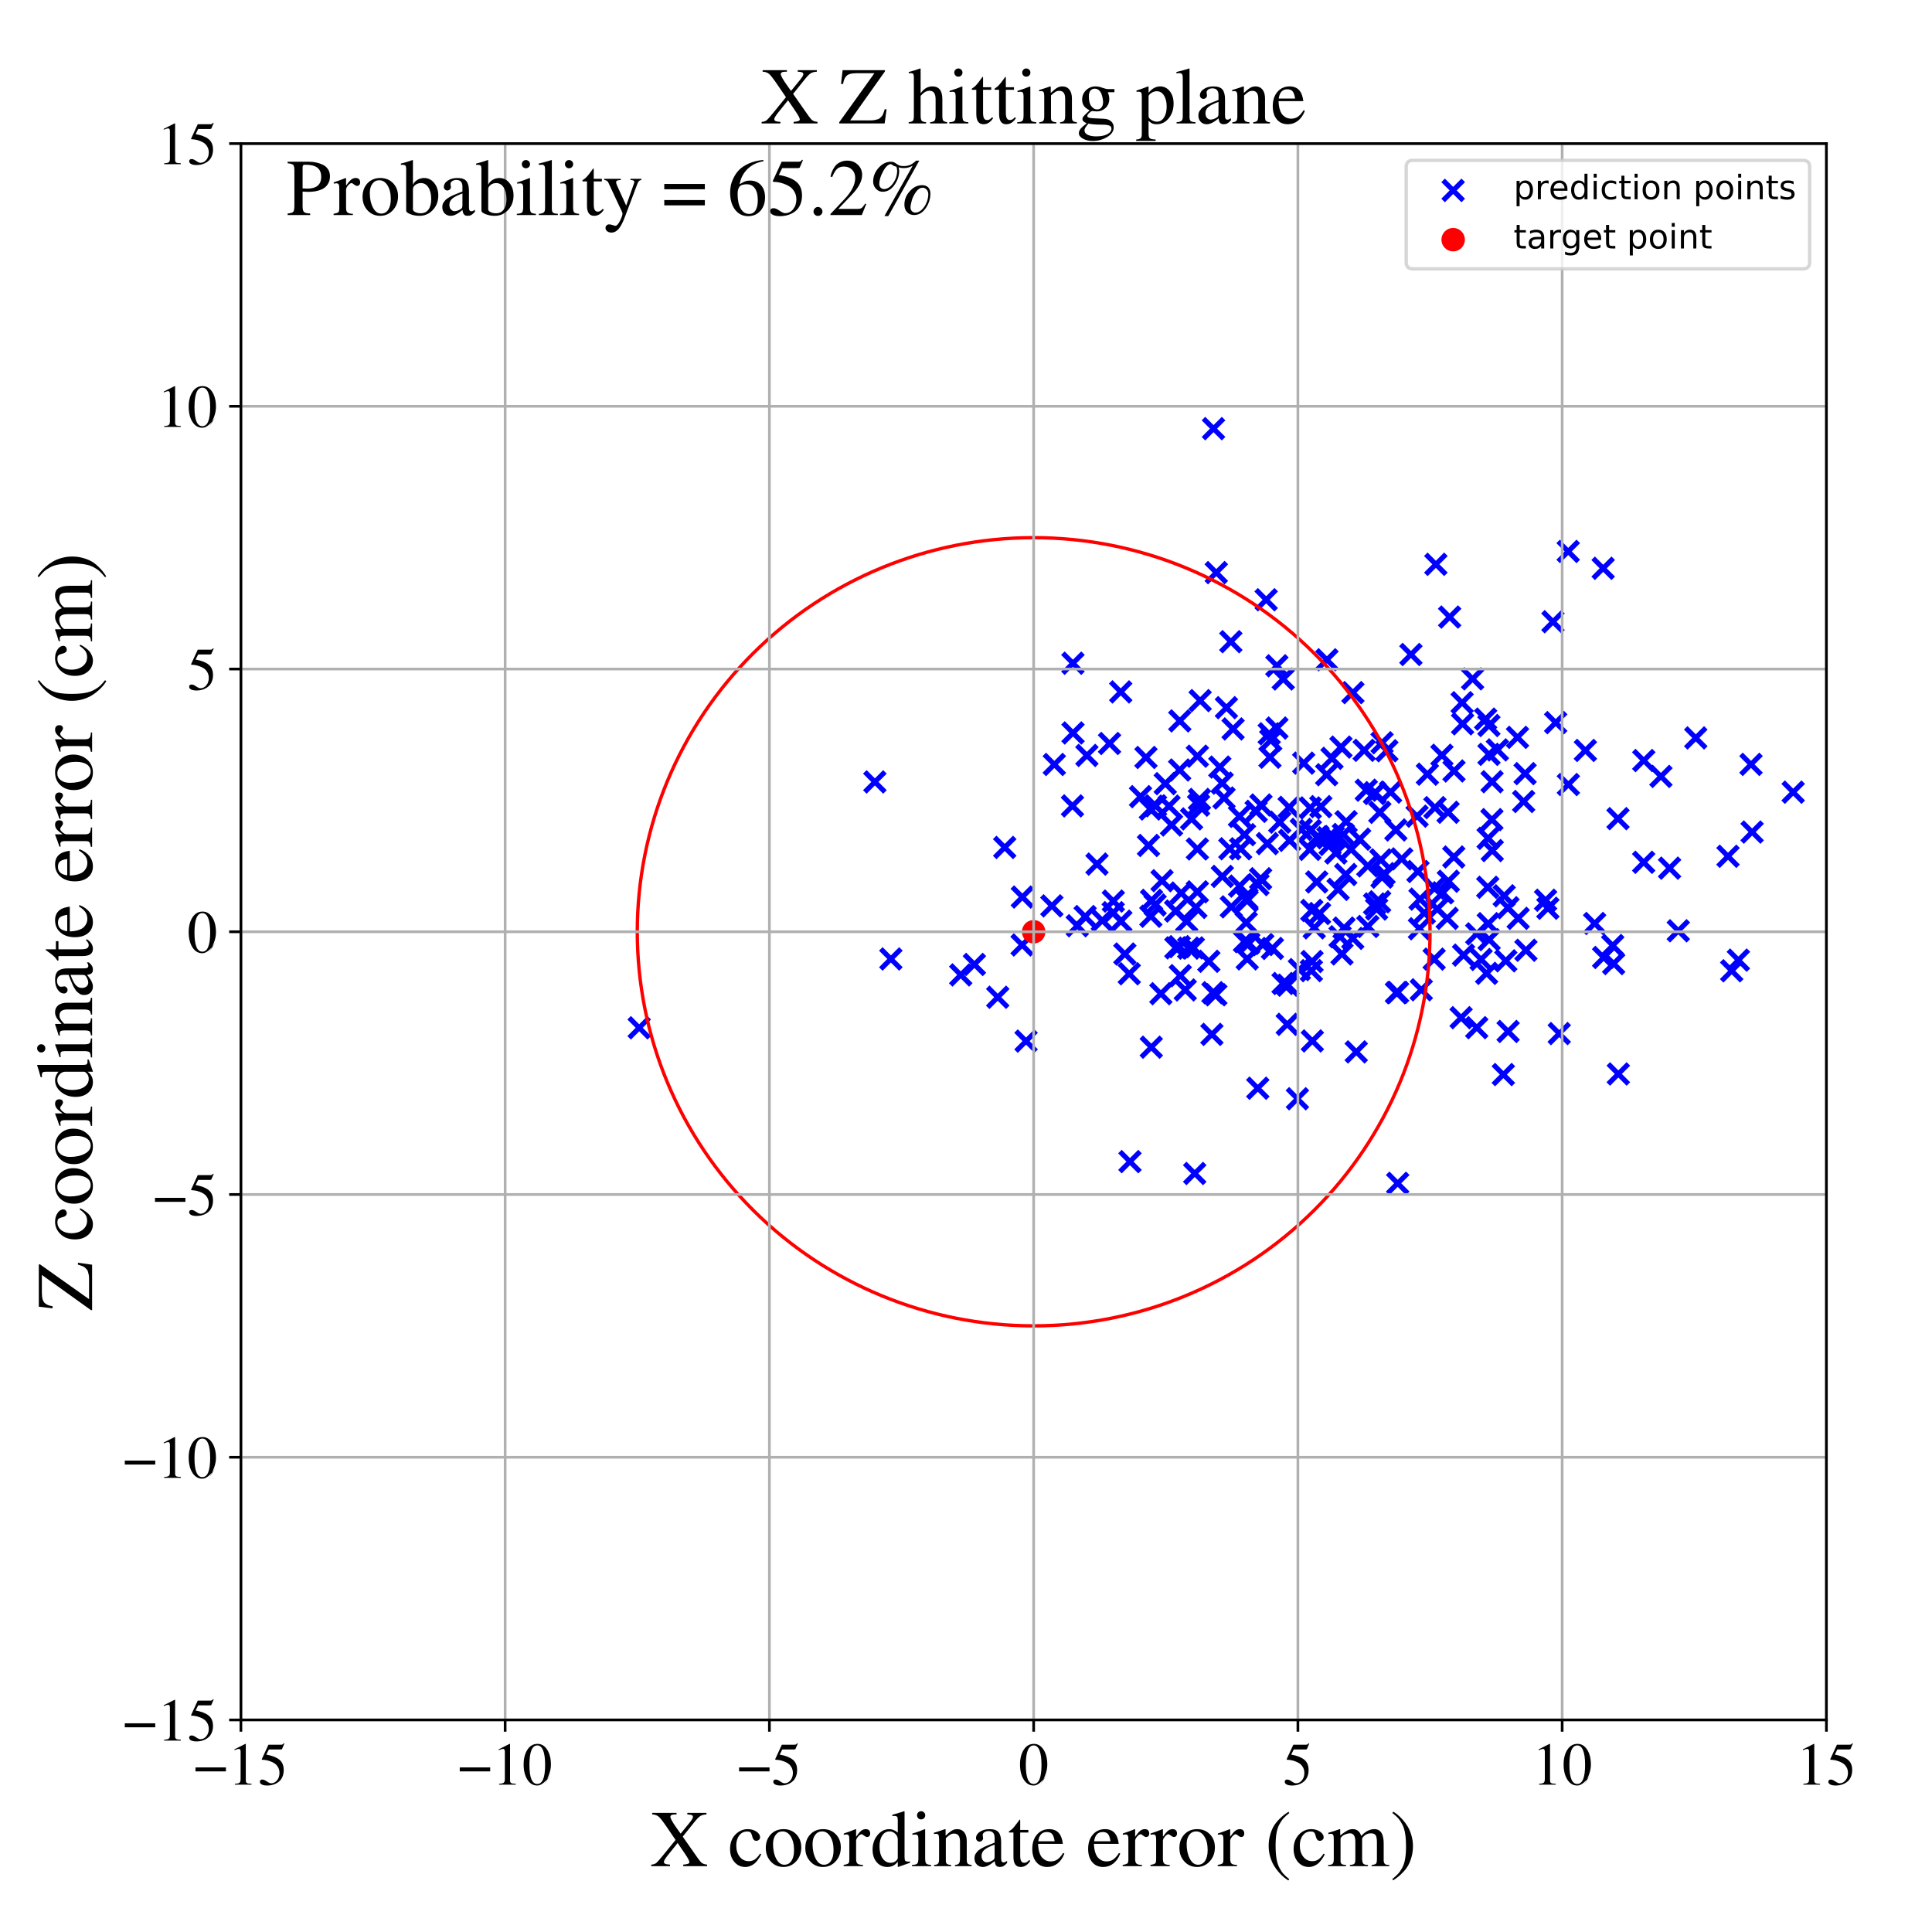 <?xml version="1.0" encoding="utf-8" standalone="no"?>
<!DOCTYPE svg PUBLIC "-//W3C//DTD SVG 1.1//EN"
  "http://www.w3.org/Graphics/SVG/1.1/DTD/svg11.dtd">
<!-- Created with matplotlib (https://matplotlib.org/) -->
<svg height="576pt" version="1.1" viewBox="0 0 576 576" width="576pt" xmlns="http://www.w3.org/2000/svg" xmlns:xlink="http://www.w3.org/1999/xlink">
 <defs>
  <style type="text/css">
*{stroke-linecap:butt;stroke-linejoin:round;}
  </style>
 </defs>
 <g id="figure_1">
  <g id="patch_1">
   <path d="M 0 576 
L 576 576 
L 576 0 
L 0 0 
z
" style="fill:#ffffff;"/>
  </g>
  <g id="axes_1">
   <g id="patch_2">
    <path d="M 71.822 512.784 
L 544.52 512.784 
L 544.52 42.802 
L 71.822 42.802 
z
" style="fill:#ffffff;"/>
   </g>
   <g id="PathCollection_1">
    <defs>
     <path d="M -3 3 
L 3 -3 
M -3 -3 
L 3 3 
" id="mb9daa120b4" style="stroke:#0000ff;stroke-width:1.5;"/>
    </defs>
    <g clip-path="url(#p86f897c444)">
     <use style="fill:#0000ff;stroke:#0000ff;stroke-width:1.5;" x="334.164" xlink:href="#mb9daa120b4" y="274.638"/>
     <use style="fill:#0000ff;stroke:#0000ff;stroke-width:1.5;" x="482.385" xlink:href="#mb9daa120b4" y="244.069"/>
     <use style="fill:#0000ff;stroke:#0000ff;stroke-width:1.5;" x="290.505" xlink:href="#mb9daa120b4" y="287.537"/>
     <use style="fill:#0000ff;stroke:#0000ff;stroke-width:1.5;" x="427.804" xlink:href="#mb9daa120b4" y="240.781"/>
     <use style="fill:#0000ff;stroke:#0000ff;stroke-width:1.5;" x="375.836" xlink:href="#mb9daa120b4" y="261.977"/>
     <use style="fill:#0000ff;stroke:#0000ff;stroke-width:1.5;" x="482.481" xlink:href="#mb9daa120b4" y="320.183"/>
     <use style="fill:#0000ff;stroke:#0000ff;stroke-width:1.5;" x="500.36" xlink:href="#mb9daa120b4" y="277.502"/>
     <use style="fill:#0000ff;stroke:#0000ff;stroke-width:1.5;" x="409.816" xlink:href="#mb9daa120b4" y="269.501"/>
     <use style="fill:#0000ff;stroke:#0000ff;stroke-width:1.5;" x="357.811" xlink:href="#mb9daa120b4" y="208.876"/>
     <use style="fill:#0000ff;stroke:#0000ff;stroke-width:1.5;" x="341.654" xlink:href="#mb9daa120b4" y="225.833"/>
     <use style="fill:#0000ff;stroke:#0000ff;stroke-width:1.5;" x="430.115" xlink:href="#mb9daa120b4" y="266.178"/>
     <use style="fill:#0000ff;stroke:#0000ff;stroke-width:1.5;" x="452.421" xlink:href="#mb9daa120b4" y="219.833"/>
     <use style="fill:#0000ff;stroke:#0000ff;stroke-width:1.5;" x="478.103" xlink:href="#mb9daa120b4" y="285.458"/>
     <use style="fill:#0000ff;stroke:#0000ff;stroke-width:1.5;" x="351.741" xlink:href="#mb9daa120b4" y="214.928"/>
     <use style="fill:#0000ff;stroke:#0000ff;stroke-width:1.5;" x="378.622" xlink:href="#mb9daa120b4" y="225.765"/>
     <use style="fill:#0000ff;stroke:#0000ff;stroke-width:1.5;" x="361.797" xlink:href="#mb9daa120b4" y="127.793"/>
     <use style="fill:#0000ff;stroke:#0000ff;stroke-width:1.5;" x="443.219" xlink:href="#mb9daa120b4" y="290.191"/>
     <use style="fill:#0000ff;stroke:#0000ff;stroke-width:1.5;" x="343.317" xlink:href="#mb9daa120b4" y="268.426"/>
     <use style="fill:#0000ff;stroke:#0000ff;stroke-width:1.5;" x="305.905" xlink:href="#mb9daa120b4" y="310.392"/>
     <use style="fill:#0000ff;stroke:#0000ff;stroke-width:1.5;" x="522.367" xlink:href="#mb9daa120b4" y="248.064"/>
     <use style="fill:#0000ff;stroke:#0000ff;stroke-width:1.5;" x="379.354" xlink:href="#mb9daa120b4" y="282.769"/>
     <use style="fill:#0000ff;stroke:#0000ff;stroke-width:1.5;" x="390.632" xlink:href="#mb9daa120b4" y="240.869"/>
     <use style="fill:#0000ff;stroke:#0000ff;stroke-width:1.5;" x="388.678" xlink:href="#mb9daa120b4" y="227.52"/>
     <use style="fill:#0000ff;stroke:#0000ff;stroke-width:1.5;" x="297.462" xlink:href="#mb9daa120b4" y="297.315"/>
     <use style="fill:#0000ff;stroke:#0000ff;stroke-width:1.5;" x="330.795" xlink:href="#mb9daa120b4" y="221.662"/>
     <use style="fill:#0000ff;stroke:#0000ff;stroke-width:1.5;" x="366.958" xlink:href="#mb9daa120b4" y="191.31"/>
     <use style="fill:#0000ff;stroke:#0000ff;stroke-width:1.5;" x="396.541" xlink:href="#mb9daa120b4" y="251.759"/>
     <use style="fill:#0000ff;stroke:#0000ff;stroke-width:1.5;" x="400.089" xlink:href="#mb9daa120b4" y="284.403"/>
     <use style="fill:#0000ff;stroke:#0000ff;stroke-width:1.5;" x="397.121" xlink:href="#mb9daa120b4" y="226.081"/>
     <use style="fill:#0000ff;stroke:#0000ff;stroke-width:1.5;" x="440.269" xlink:href="#mb9daa120b4" y="278.418"/>
     <use style="fill:#0000ff;stroke:#0000ff;stroke-width:1.5;" x="411.679" xlink:href="#mb9daa120b4" y="256.361"/>
     <use style="fill:#0000ff;stroke:#0000ff;stroke-width:1.5;" x="390.657" xlink:href="#mb9daa120b4" y="247.629"/>
     <use style="fill:#0000ff;stroke:#0000ff;stroke-width:1.5;" x="343.238" xlink:href="#mb9daa120b4" y="312.208"/>
     <use style="fill:#0000ff;stroke:#0000ff;stroke-width:1.5;" x="431.723" xlink:href="#mb9daa120b4" y="242.166"/>
     <use style="fill:#0000ff;stroke:#0000ff;stroke-width:1.5;" x="395.53" xlink:href="#mb9daa120b4" y="230.969"/>
     <use style="fill:#0000ff;stroke:#0000ff;stroke-width:1.5;" x="357.603" xlink:href="#mb9daa120b4" y="238.339"/>
     <use style="fill:#0000ff;stroke:#0000ff;stroke-width:1.5;" x="409.955" xlink:href="#mb9daa120b4" y="236.318"/>
     <use style="fill:#0000ff;stroke:#0000ff;stroke-width:1.5;" x="371.538" xlink:href="#mb9daa120b4" y="275.085"/>
     <use style="fill:#0000ff;stroke:#0000ff;stroke-width:1.5;" x="435.911" xlink:href="#mb9daa120b4" y="209.497"/>
     <use style="fill:#0000ff;stroke:#0000ff;stroke-width:1.5;" x="495.178" xlink:href="#mb9daa120b4" y="231.482"/>
     <use style="fill:#0000ff;stroke:#0000ff;stroke-width:1.5;" x="460.798" xlink:href="#mb9daa120b4" y="268.39"/>
     <use style="fill:#0000ff;stroke:#0000ff;stroke-width:1.5;" x="371.019" xlink:href="#mb9daa120b4" y="280.738"/>
     <use style="fill:#0000ff;stroke:#0000ff;stroke-width:1.5;" x="356.522" xlink:href="#mb9daa120b4" y="270.533"/>
     <use style="fill:#0000ff;stroke:#0000ff;stroke-width:1.5;" x="399.788" xlink:href="#mb9daa120b4" y="222.737"/>
     <use style="fill:#0000ff;stroke:#0000ff;stroke-width:1.5;" x="432.196" xlink:href="#mb9daa120b4" y="183.964"/>
     <use style="fill:#0000ff;stroke:#0000ff;stroke-width:1.5;" x="436.336" xlink:href="#mb9daa120b4" y="284.755"/>
     <use style="fill:#0000ff;stroke:#0000ff;stroke-width:1.5;" x="363.671" xlink:href="#mb9daa120b4" y="228.693"/>
     <use style="fill:#0000ff;stroke:#0000ff;stroke-width:1.5;" x="461.48" xlink:href="#mb9daa120b4" y="270.777"/>
     <use style="fill:#0000ff;stroke:#0000ff;stroke-width:1.5;" x="431.804" xlink:href="#mb9daa120b4" y="262.724"/>
     <use style="fill:#0000ff;stroke:#0000ff;stroke-width:1.5;" x="441.564" xlink:href="#mb9daa120b4" y="286.05"/>
     <use style="fill:#0000ff;stroke:#0000ff;stroke-width:1.5;" x="371.749" xlink:href="#mb9daa120b4" y="267.981"/>
     <use style="fill:#0000ff;stroke:#0000ff;stroke-width:1.5;" x="371.799" xlink:href="#mb9daa120b4" y="268.525"/>
     <use style="fill:#0000ff;stroke:#0000ff;stroke-width:1.5;" x="360.403" xlink:href="#mb9daa120b4" y="286.6"/>
     <use style="fill:#0000ff;stroke:#0000ff;stroke-width:1.5;" x="416.702" xlink:href="#mb9daa120b4" y="352.788"/>
     <use style="fill:#0000ff;stroke:#0000ff;stroke-width:1.5;" x="452.618" xlink:href="#mb9daa120b4" y="273.79"/>
     <use style="fill:#0000ff;stroke:#0000ff;stroke-width:1.5;" x="448.451" xlink:href="#mb9daa120b4" y="267.065"/>
     <use style="fill:#0000ff;stroke:#0000ff;stroke-width:1.5;" x="375.044" xlink:href="#mb9daa120b4" y="263.724"/>
     <use style="fill:#0000ff;stroke:#0000ff;stroke-width:1.5;" x="377.841" xlink:href="#mb9daa120b4" y="251.505"/>
     <use style="fill:#0000ff;stroke:#0000ff;stroke-width:1.5;" x="433.425" xlink:href="#mb9daa120b4" y="255.496"/>
     <use style="fill:#0000ff;stroke:#0000ff;stroke-width:1.5;" x="472.662" xlink:href="#mb9daa120b4" y="223.734"/>
     <use style="fill:#0000ff;stroke:#0000ff;stroke-width:1.5;" x="454.258" xlink:href="#mb9daa120b4" y="238.955"/>
     <use style="fill:#0000ff;stroke:#0000ff;stroke-width:1.5;" x="428.08" xlink:href="#mb9daa120b4" y="168.244"/>
     <use style="fill:#0000ff;stroke:#0000ff;stroke-width:1.5;" x="343.115" xlink:href="#mb9daa120b4" y="273.17"/>
     <use style="fill:#0000ff;stroke:#0000ff;stroke-width:1.5;" x="323.514" xlink:href="#mb9daa120b4" y="273.254"/>
     <use style="fill:#0000ff;stroke:#0000ff;stroke-width:1.5;" x="391.086" xlink:href="#mb9daa120b4" y="271.426"/>
     <use style="fill:#0000ff;stroke:#0000ff;stroke-width:1.5;" x="398.934" xlink:href="#mb9daa120b4" y="265.149"/>
     <use style="fill:#0000ff;stroke:#0000ff;stroke-width:1.5;" x="299.546" xlink:href="#mb9daa120b4" y="252.653"/>
     <use style="fill:#0000ff;stroke:#0000ff;stroke-width:1.5;" x="481.087" xlink:href="#mb9daa120b4" y="287.281"/>
     <use style="fill:#0000ff;stroke:#0000ff;stroke-width:1.5;" x="516.286" xlink:href="#mb9daa120b4" y="289.431"/>
     <use style="fill:#0000ff;stroke:#0000ff;stroke-width:1.5;" x="429.887" xlink:href="#mb9daa120b4" y="225.167"/>
     <use style="fill:#0000ff;stroke:#0000ff;stroke-width:1.5;" x="367.094" xlink:href="#mb9daa120b4" y="270.368"/>
     <use style="fill:#0000ff;stroke:#0000ff;stroke-width:1.5;" x="442.92" xlink:href="#mb9daa120b4" y="214.389"/>
     <use style="fill:#0000ff;stroke:#0000ff;stroke-width:1.5;" x="590.203" xlink:href="#mb9daa120b4" y="212.074"/>
     <use style="fill:#0000ff;stroke:#0000ff;stroke-width:1.5;" x="260.833" xlink:href="#mb9daa120b4" y="233.121"/>
     <use style="fill:#0000ff;stroke:#0000ff;stroke-width:1.5;" x="420.648" xlink:href="#mb9daa120b4" y="195.128"/>
     <use style="fill:#0000ff;stroke:#0000ff;stroke-width:1.5;" x="362.49" xlink:href="#mb9daa120b4" y="296.578"/>
     <use style="fill:#0000ff;stroke:#0000ff;stroke-width:1.5;" x="319.881" xlink:href="#mb9daa120b4" y="197.731"/>
     <use style="fill:#0000ff;stroke:#0000ff;stroke-width:1.5;" x="356.982" xlink:href="#mb9daa120b4" y="253.11"/>
     <use style="fill:#0000ff;stroke:#0000ff;stroke-width:1.5;" x="449.582" xlink:href="#mb9daa120b4" y="270.619"/>
     <use style="fill:#0000ff;stroke:#0000ff;stroke-width:1.5;" x="403.308" xlink:href="#mb9daa120b4" y="279.767"/>
     <use style="fill:#0000ff;stroke:#0000ff;stroke-width:1.5;" x="395.601" xlink:href="#mb9daa120b4" y="196.709"/>
     <use style="fill:#0000ff;stroke:#0000ff;stroke-width:1.5;" x="422.738" xlink:href="#mb9daa120b4" y="259.824"/>
     <use style="fill:#0000ff;stroke:#0000ff;stroke-width:1.5;" x="382.583" xlink:href="#mb9daa120b4" y="202.435"/>
     <use style="fill:#0000ff;stroke:#0000ff;stroke-width:1.5;" x="355.788" xlink:href="#mb9daa120b4" y="282.603"/>
     <use style="fill:#0000ff;stroke:#0000ff;stroke-width:1.5;" x="369.534" xlink:href="#mb9daa120b4" y="243.387"/>
     <use style="fill:#0000ff;stroke:#0000ff;stroke-width:1.5;" x="404.35" xlink:href="#mb9daa120b4" y="313.609"/>
     <use style="fill:#0000ff;stroke:#0000ff;stroke-width:1.5;" x="439.041" xlink:href="#mb9daa120b4" y="202.39"/>
     <use style="fill:#0000ff;stroke:#0000ff;stroke-width:1.5;" x="387.95" xlink:href="#mb9daa120b4" y="247.267"/>
     <use style="fill:#0000ff;stroke:#0000ff;stroke-width:1.5;" x="383.774" xlink:href="#mb9daa120b4" y="305.393"/>
     <use style="fill:#0000ff;stroke:#0000ff;stroke-width:1.5;" x="369.574" xlink:href="#mb9daa120b4" y="264.177"/>
     <use style="fill:#0000ff;stroke:#0000ff;stroke-width:1.5;" x="328.64" xlink:href="#mb9daa120b4" y="274.444"/>
     <use style="fill:#0000ff;stroke:#0000ff;stroke-width:1.5;" x="367.625" xlink:href="#mb9daa120b4" y="217.326"/>
     <use style="fill:#0000ff;stroke:#0000ff;stroke-width:1.5;" x="505.571" xlink:href="#mb9daa120b4" y="219.995"/>
     <use style="fill:#0000ff;stroke:#0000ff;stroke-width:1.5;" x="407.337" xlink:href="#mb9daa120b4" y="235.585"/>
     <use style="fill:#0000ff;stroke:#0000ff;stroke-width:1.5;" x="413.475" xlink:href="#mb9daa120b4" y="223.825"/>
     <use style="fill:#0000ff;stroke:#0000ff;stroke-width:1.5;" x="414.573" xlink:href="#mb9daa120b4" y="236.153"/>
     <use style="fill:#0000ff;stroke:#0000ff;stroke-width:1.5;" x="435.606" xlink:href="#mb9daa120b4" y="303.407"/>
     <use style="fill:#0000ff;stroke:#0000ff;stroke-width:1.5;" x="319.905" xlink:href="#mb9daa120b4" y="218.518"/>
     <use style="fill:#0000ff;stroke:#0000ff;stroke-width:1.5;" x="342.96" xlink:href="#mb9daa120b4" y="241.195"/>
     <use style="fill:#0000ff;stroke:#0000ff;stroke-width:1.5;" x="356.975" xlink:href="#mb9daa120b4" y="265.883"/>
     <use style="fill:#0000ff;stroke:#0000ff;stroke-width:1.5;" x="534.61" xlink:href="#mb9daa120b4" y="236.177"/>
     <use style="fill:#0000ff;stroke:#0000ff;stroke-width:1.5;" x="357.344" xlink:href="#mb9daa120b4" y="240.05"/>
     <use style="fill:#0000ff;stroke:#0000ff;stroke-width:1.5;" x="405.349" xlink:href="#mb9daa120b4" y="250.192"/>
     <use style="fill:#0000ff;stroke:#0000ff;stroke-width:1.5;" x="424.631" xlink:href="#mb9daa120b4" y="272.191"/>
     <use style="fill:#0000ff;stroke:#0000ff;stroke-width:1.5;" x="409.804" xlink:href="#mb9daa120b4" y="236.577"/>
     <use style="fill:#0000ff;stroke:#0000ff;stroke-width:1.5;" x="436.055" xlink:href="#mb9daa120b4" y="215.799"/>
     <use style="fill:#0000ff;stroke:#0000ff;stroke-width:1.5;" x="327.054" xlink:href="#mb9daa120b4" y="257.62"/>
     <use style="fill:#0000ff;stroke:#0000ff;stroke-width:1.5;" x="344.508" xlink:href="#mb9daa120b4" y="240.236"/>
     <use style="fill:#0000ff;stroke:#0000ff;stroke-width:1.5;" x="443.966" xlink:href="#mb9daa120b4" y="280.14"/>
     <use style="fill:#0000ff;stroke:#0000ff;stroke-width:1.5;" x="364.932" xlink:href="#mb9daa120b4" y="237.915"/>
     <use style="fill:#0000ff;stroke:#0000ff;stroke-width:1.5;" x="351.698" xlink:href="#mb9daa120b4" y="229.565"/>
     <use style="fill:#0000ff;stroke:#0000ff;stroke-width:1.5;" x="462.999" xlink:href="#mb9daa120b4" y="185.36"/>
     <use style="fill:#0000ff;stroke:#0000ff;stroke-width:1.5;" x="397.528" xlink:href="#mb9daa120b4" y="249.493"/>
     <use style="fill:#0000ff;stroke:#0000ff;stroke-width:1.5;" x="402.813" xlink:href="#mb9daa120b4" y="253.221"/>
     <use style="fill:#0000ff;stroke:#0000ff;stroke-width:1.5;" x="361.313" xlink:href="#mb9daa120b4" y="308.383"/>
     <use style="fill:#0000ff;stroke:#0000ff;stroke-width:1.5;" x="444.793" xlink:href="#mb9daa120b4" y="244.35"/>
     <use style="fill:#0000ff;stroke:#0000ff;stroke-width:1.5;" x="286.433" xlink:href="#mb9daa120b4" y="290.656"/>
     <use style="fill:#0000ff;stroke:#0000ff;stroke-width:1.5;" x="344.377" xlink:href="#mb9daa120b4" y="269.804"/>
     <use style="fill:#0000ff;stroke:#0000ff;stroke-width:1.5;" x="390.967" xlink:href="#mb9daa120b4" y="289.385"/>
     <use style="fill:#0000ff;stroke:#0000ff;stroke-width:1.5;" x="331.925" xlink:href="#mb9daa120b4" y="268.645"/>
     <use style="fill:#0000ff;stroke:#0000ff;stroke-width:1.5;" x="372.306" xlink:href="#mb9daa120b4" y="281.273"/>
     <use style="fill:#0000ff;stroke:#0000ff;stroke-width:1.5;" x="398.27" xlink:href="#mb9daa120b4" y="254.312"/>
     <use style="fill:#0000ff;stroke:#0000ff;stroke-width:1.5;" x="348.535" xlink:href="#mb9daa120b4" y="240.332"/>
     <use style="fill:#0000ff;stroke:#0000ff;stroke-width:1.5;" x="386.809" xlink:href="#mb9daa120b4" y="327.578"/>
     <use style="fill:#0000ff;stroke:#0000ff;stroke-width:1.5;" x="369.879" xlink:href="#mb9daa120b4" y="253.049"/>
     <use style="fill:#0000ff;stroke:#0000ff;stroke-width:1.5;" x="377.487" xlink:href="#mb9daa120b4" y="178.811"/>
     <use style="fill:#0000ff;stroke:#0000ff;stroke-width:1.5;" x="448.935" xlink:href="#mb9daa120b4" y="286.454"/>
     <use style="fill:#0000ff;stroke:#0000ff;stroke-width:1.5;" x="356.983" xlink:href="#mb9daa120b4" y="225.446"/>
     <use style="fill:#0000ff;stroke:#0000ff;stroke-width:1.5;" x="475.423" xlink:href="#mb9daa120b4" y="275.324"/>
     <use style="fill:#0000ff;stroke:#0000ff;stroke-width:1.5;" x="346.095" xlink:href="#mb9daa120b4" y="296.257"/>
     <use style="fill:#0000ff;stroke:#0000ff;stroke-width:1.5;" x="321.175" xlink:href="#mb9daa120b4" y="275.994"/>
     <use style="fill:#0000ff;stroke:#0000ff;stroke-width:1.5;" x="47.444" xlink:href="#mb9daa120b4" y="512.157"/>
     <use style="fill:#0000ff;stroke:#0000ff;stroke-width:1.5;" x="446.428" xlink:href="#mb9daa120b4" y="223.574"/>
     <use style="fill:#0000ff;stroke:#0000ff;stroke-width:1.5;" x="362.62" xlink:href="#mb9daa120b4" y="170.719"/>
     <use style="fill:#0000ff;stroke:#0000ff;stroke-width:1.5;" x="342.405" xlink:href="#mb9daa120b4" y="252.06"/>
     <use style="fill:#0000ff;stroke:#0000ff;stroke-width:1.5;" x="356.187" xlink:href="#mb9daa120b4" y="349.857"/>
     <use style="fill:#0000ff;stroke:#0000ff;stroke-width:1.5;" x="350.564" xlink:href="#mb9daa120b4" y="282.593"/>
     <use style="fill:#0000ff;stroke:#0000ff;stroke-width:1.5;" x="443.9" xlink:href="#mb9daa120b4" y="216.297"/>
     <use style="fill:#0000ff;stroke:#0000ff;stroke-width:1.5;" x="378.851" xlink:href="#mb9daa120b4" y="220.691"/>
     <use style="fill:#0000ff;stroke:#0000ff;stroke-width:1.5;" x="393.399" xlink:href="#mb9daa120b4" y="272.352"/>
     <use style="fill:#0000ff;stroke:#0000ff;stroke-width:1.5;" x="401.319" xlink:href="#mb9daa120b4" y="244.972"/>
     <use style="fill:#0000ff;stroke:#0000ff;stroke-width:1.5;" x="265.599" xlink:href="#mb9daa120b4" y="285.903"/>
     <use style="fill:#0000ff;stroke:#0000ff;stroke-width:1.5;" x="33.823" xlink:href="#mb9daa120b4" y="220.369"/>
     <use style="fill:#0000ff;stroke:#0000ff;stroke-width:1.5;" x="336.888" xlink:href="#mb9daa120b4" y="346.32"/>
     <use style="fill:#0000ff;stroke:#0000ff;stroke-width:1.5;" x="422.481" xlink:href="#mb9daa120b4" y="243.328"/>
     <use style="fill:#0000ff;stroke:#0000ff;stroke-width:1.5;" x="497.762" xlink:href="#mb9daa120b4" y="258.829"/>
     <use style="fill:#0000ff;stroke:#0000ff;stroke-width:1.5;" x="480.814" xlink:href="#mb9daa120b4" y="281.896"/>
     <use style="fill:#0000ff;stroke:#0000ff;stroke-width:1.5;" x="361.615" xlink:href="#mb9daa120b4" y="295.957"/>
     <use style="fill:#0000ff;stroke:#0000ff;stroke-width:1.5;" x="365.642" xlink:href="#mb9daa120b4" y="210.979"/>
     <use style="fill:#0000ff;stroke:#0000ff;stroke-width:1.5;" x="366.66" xlink:href="#mb9daa120b4" y="253.043"/>
     <use style="fill:#0000ff;stroke:#0000ff;stroke-width:1.5;" x="416.323" xlink:href="#mb9daa120b4" y="295.96"/>
     <use style="fill:#0000ff;stroke:#0000ff;stroke-width:1.5;" x="346.452" xlink:href="#mb9daa120b4" y="262.572"/>
     <use style="fill:#0000ff;stroke:#0000ff;stroke-width:1.5;" x="324.044" xlink:href="#mb9daa120b4" y="225.224"/>
     <use style="fill:#0000ff;stroke:#0000ff;stroke-width:1.5;" x="313.6" xlink:href="#mb9daa120b4" y="270.08"/>
     <use style="fill:#0000ff;stroke:#0000ff;stroke-width:1.5;" x="411.375" xlink:href="#mb9daa120b4" y="242.194"/>
     <use style="fill:#0000ff;stroke:#0000ff;stroke-width:1.5;" x="490.071" xlink:href="#mb9daa120b4" y="226.746"/>
     <use style="fill:#0000ff;stroke:#0000ff;stroke-width:1.5;" x="449.619" xlink:href="#mb9daa120b4" y="307.514"/>
     <use style="fill:#0000ff;stroke:#0000ff;stroke-width:1.5;" x="411.321" xlink:href="#mb9daa120b4" y="268.847"/>
     <use style="fill:#0000ff;stroke:#0000ff;stroke-width:1.5;" x="412.042" xlink:href="#mb9daa120b4" y="221.44"/>
     <use style="fill:#0000ff;stroke:#0000ff;stroke-width:1.5;" x="443.705" xlink:href="#mb9daa120b4" y="275.381"/>
     <use style="fill:#0000ff;stroke:#0000ff;stroke-width:1.5;" x="400.697" xlink:href="#mb9daa120b4" y="276.689"/>
     <use style="fill:#0000ff;stroke:#0000ff;stroke-width:1.5;" x="375.94" xlink:href="#mb9daa120b4" y="239.997"/>
     <use style="fill:#0000ff;stroke:#0000ff;stroke-width:1.5;" x="355.252" xlink:href="#mb9daa120b4" y="244.145"/>
     <use style="fill:#0000ff;stroke:#0000ff;stroke-width:1.5;" x="364.372" xlink:href="#mb9daa120b4" y="233.472"/>
     <use style="fill:#0000ff;stroke:#0000ff;stroke-width:1.5;" x="351.578" xlink:href="#mb9daa120b4" y="282.234"/>
     <use style="fill:#0000ff;stroke:#0000ff;stroke-width:1.5;" x="401.213" xlink:href="#mb9daa120b4" y="260.716"/>
     <use style="fill:#0000ff;stroke:#0000ff;stroke-width:1.5;" x="417.892" xlink:href="#mb9daa120b4" y="256.069"/>
     <use style="fill:#0000ff;stroke:#0000ff;stroke-width:1.5;" x="407.799" xlink:href="#mb9daa120b4" y="276.213"/>
     <use style="fill:#0000ff;stroke:#0000ff;stroke-width:1.5;" x="490.043" xlink:href="#mb9daa120b4" y="257.079"/>
     <use style="fill:#0000ff;stroke:#0000ff;stroke-width:1.5;" x="382.521" xlink:href="#mb9daa120b4" y="293.216"/>
     <use style="fill:#0000ff;stroke:#0000ff;stroke-width:1.5;" x="381.543" xlink:href="#mb9daa120b4" y="245.129"/>
     <use style="fill:#0000ff;stroke:#0000ff;stroke-width:1.5;" x="304.727" xlink:href="#mb9daa120b4" y="281.732"/>
     <use style="fill:#0000ff;stroke:#0000ff;stroke-width:1.5;" x="407.792" xlink:href="#mb9daa120b4" y="258.16"/>
     <use style="fill:#0000ff;stroke:#0000ff;stroke-width:1.5;" x="423.74" xlink:href="#mb9daa120b4" y="295.097"/>
     <use style="fill:#0000ff;stroke:#0000ff;stroke-width:1.5;" x="335.362" xlink:href="#mb9daa120b4" y="284.422"/>
     <use style="fill:#0000ff;stroke:#0000ff;stroke-width:1.5;" x="371.021" xlink:href="#mb9daa120b4" y="248.839"/>
     <use style="fill:#0000ff;stroke:#0000ff;stroke-width:1.5;" x="380.68" xlink:href="#mb9daa120b4" y="198.493"/>
     <use style="fill:#0000ff;stroke:#0000ff;stroke-width:1.5;" x="352.153" xlink:href="#mb9daa120b4" y="266.244"/>
     <use style="fill:#0000ff;stroke:#0000ff;stroke-width:1.5;" x="351.882" xlink:href="#mb9daa120b4" y="290.872"/>
     <use style="fill:#0000ff;stroke:#0000ff;stroke-width:1.5;" x="448.204" xlink:href="#mb9daa120b4" y="320.364"/>
     <use style="fill:#0000ff;stroke:#0000ff;stroke-width:1.5;" x="443.557" xlink:href="#mb9daa120b4" y="264.53"/>
     <use style="fill:#0000ff;stroke:#0000ff;stroke-width:1.5;" x="416.67" xlink:href="#mb9daa120b4" y="295.852"/>
     <use style="fill:#0000ff;stroke:#0000ff;stroke-width:1.5;" x="349.279" xlink:href="#mb9daa120b4" y="245.962"/>
     <use style="fill:#0000ff;stroke:#0000ff;stroke-width:1.5;" x="391.257" xlink:href="#mb9daa120b4" y="310.343"/>
     <use style="fill:#0000ff;stroke:#0000ff;stroke-width:1.5;" x="304.804" xlink:href="#mb9daa120b4" y="267.443"/>
     <use style="fill:#0000ff;stroke:#0000ff;stroke-width:1.5;" x="454.935" xlink:href="#mb9daa120b4" y="283.312"/>
     <use style="fill:#0000ff;stroke:#0000ff;stroke-width:1.5;" x="350.496" xlink:href="#mb9daa120b4" y="271.611"/>
     <use style="fill:#0000ff;stroke:#0000ff;stroke-width:1.5;" x="391.167" xlink:href="#mb9daa120b4" y="286.665"/>
     <use style="fill:#0000ff;stroke:#0000ff;stroke-width:1.5;" x="423.187" xlink:href="#mb9daa120b4" y="276.891"/>
     <use style="fill:#0000ff;stroke:#0000ff;stroke-width:1.5;" x="410.419" xlink:href="#mb9daa120b4" y="271.012"/>
     <use style="fill:#0000ff;stroke:#0000ff;stroke-width:1.5;" x="353.369" xlink:href="#mb9daa120b4" y="295.137"/>
     <use style="fill:#0000ff;stroke:#0000ff;stroke-width:1.5;" x="390.511" xlink:href="#mb9daa120b4" y="253.231"/>
     <use style="fill:#0000ff;stroke:#0000ff;stroke-width:1.5;" x="391.824" xlink:href="#mb9daa120b4" y="276.628"/>
     <use style="fill:#0000ff;stroke:#0000ff;stroke-width:1.5;" x="393.79" xlink:href="#mb9daa120b4" y="240.484"/>
     <use style="fill:#0000ff;stroke:#0000ff;stroke-width:1.5;" x="392.957" xlink:href="#mb9daa120b4" y="249.408"/>
     <use style="fill:#0000ff;stroke:#0000ff;stroke-width:1.5;" x="347.407" xlink:href="#mb9daa120b4" y="233.632"/>
     <use style="fill:#0000ff;stroke:#0000ff;stroke-width:1.5;" x="353.802" xlink:href="#mb9daa120b4" y="274.655"/>
     <use style="fill:#0000ff;stroke:#0000ff;stroke-width:1.5;" x="425.558" xlink:href="#mb9daa120b4" y="230.812"/>
     <use style="fill:#0000ff;stroke:#0000ff;stroke-width:1.5;" x="384.346" xlink:href="#mb9daa120b4" y="240.696"/>
     <use style="fill:#0000ff;stroke:#0000ff;stroke-width:1.5;" x="416.156" xlink:href="#mb9daa120b4" y="247.443"/>
     <use style="fill:#0000ff;stroke:#0000ff;stroke-width:1.5;" x="387.387" xlink:href="#mb9daa120b4" y="289.068"/>
     <use style="fill:#0000ff;stroke:#0000ff;stroke-width:1.5;" x="412.634" xlink:href="#mb9daa120b4" y="260.461"/>
     <use style="fill:#0000ff;stroke:#0000ff;stroke-width:1.5;" x="440.272" xlink:href="#mb9daa120b4" y="306.386"/>
     <use style="fill:#0000ff;stroke:#0000ff;stroke-width:1.5;" x="444.901" xlink:href="#mb9daa120b4" y="253.585"/>
     <use style="fill:#0000ff;stroke:#0000ff;stroke-width:1.5;" x="454.684" xlink:href="#mb9daa120b4" y="230.645"/>
     <use style="fill:#0000ff;stroke:#0000ff;stroke-width:1.5;" x="395.892" xlink:href="#mb9daa120b4" y="249.777"/>
     <use style="fill:#0000ff;stroke:#0000ff;stroke-width:1.5;" x="383.95" xlink:href="#mb9daa120b4" y="293.721"/>
     <use style="fill:#0000ff;stroke:#0000ff;stroke-width:1.5;" x="428.487" xlink:href="#mb9daa120b4" y="271.008"/>
     <use style="fill:#0000ff;stroke:#0000ff;stroke-width:1.5;" x="463.802" xlink:href="#mb9daa120b4" y="215.444"/>
     <use style="fill:#0000ff;stroke:#0000ff;stroke-width:1.5;" x="515.181" xlink:href="#mb9daa120b4" y="255.29"/>
     <use style="fill:#0000ff;stroke:#0000ff;stroke-width:1.5;" x="518.275" xlink:href="#mb9daa120b4" y="286.248"/>
     <use style="fill:#0000ff;stroke:#0000ff;stroke-width:1.5;" x="433.491" xlink:href="#mb9daa120b4" y="229.852"/>
     <use style="fill:#0000ff;stroke:#0000ff;stroke-width:1.5;" x="380.697" xlink:href="#mb9daa120b4" y="217.054"/>
     <use style="fill:#0000ff;stroke:#0000ff;stroke-width:1.5;" x="522.042" xlink:href="#mb9daa120b4" y="227.891"/>
     <use style="fill:#0000ff;stroke:#0000ff;stroke-width:1.5;" x="427.572" xlink:href="#mb9daa120b4" y="285.949"/>
     <use style="fill:#0000ff;stroke:#0000ff;stroke-width:1.5;" x="384.469" xlink:href="#mb9daa120b4" y="250.544"/>
     <use style="fill:#0000ff;stroke:#0000ff;stroke-width:1.5;" x="190.57" xlink:href="#mb9daa120b4" y="306.422"/>
     <use style="fill:#0000ff;stroke:#0000ff;stroke-width:1.5;" x="427.653" xlink:href="#mb9daa120b4" y="264.808"/>
     <use style="fill:#0000ff;stroke:#0000ff;stroke-width:1.5;" x="334.133" xlink:href="#mb9daa120b4" y="206.285"/>
     <use style="fill:#0000ff;stroke:#0000ff;stroke-width:1.5;" x="412.028" xlink:href="#mb9daa120b4" y="261.511"/>
     <use style="fill:#0000ff;stroke:#0000ff;stroke-width:1.5;" x="403.349" xlink:href="#mb9daa120b4" y="206.498"/>
     <use style="fill:#0000ff;stroke:#0000ff;stroke-width:1.5;" x="423.349" xlink:href="#mb9daa120b4" y="268.061"/>
     <use style="fill:#0000ff;stroke:#0000ff;stroke-width:1.5;" x="444.841" xlink:href="#mb9daa120b4" y="233.062"/>
     <use style="fill:#0000ff;stroke:#0000ff;stroke-width:1.5;" x="314.333" xlink:href="#mb9daa120b4" y="227.915"/>
     <use style="fill:#0000ff;stroke:#0000ff;stroke-width:1.5;" x="400.517" xlink:href="#mb9daa120b4" y="248.78"/>
     <use style="fill:#0000ff;stroke:#0000ff;stroke-width:1.5;" x="376.479" xlink:href="#mb9daa120b4" y="281.607"/>
     <use style="fill:#0000ff;stroke:#0000ff;stroke-width:1.5;" x="374.992" xlink:href="#mb9daa120b4" y="324.434"/>
     <use style="fill:#0000ff;stroke:#0000ff;stroke-width:1.5;" x="319.744" xlink:href="#mb9daa120b4" y="240.269"/>
     <use style="fill:#0000ff;stroke:#0000ff;stroke-width:1.5;" x="693.812" xlink:href="#mb9daa120b4" y="165.629"/>
     <use style="fill:#0000ff;stroke:#0000ff;stroke-width:1.5;" x="467.59" xlink:href="#mb9daa120b4" y="233.897"/>
     <use style="fill:#0000ff;stroke:#0000ff;stroke-width:1.5;" x="371.839" xlink:href="#mb9daa120b4" y="285.881"/>
     <use style="fill:#0000ff;stroke:#0000ff;stroke-width:1.5;" x="374.502" xlink:href="#mb9daa120b4" y="241.887"/>
     <use style="fill:#0000ff;stroke:#0000ff;stroke-width:1.5;" x="399.523" xlink:href="#mb9daa120b4" y="279.283"/>
     <use style="fill:#0000ff;stroke:#0000ff;stroke-width:1.5;" x="340.031" xlink:href="#mb9daa120b4" y="237.507"/>
     <use style="fill:#0000ff;stroke:#0000ff;stroke-width:1.5;" x="406.709" xlink:href="#mb9daa120b4" y="223.702"/>
     <use style="fill:#0000ff;stroke:#0000ff;stroke-width:1.5;" x="378.399" xlink:href="#mb9daa120b4" y="218.769"/>
     <use style="fill:#0000ff;stroke:#0000ff;stroke-width:1.5;" x="431.462" xlink:href="#mb9daa120b4" y="273.792"/>
     <use style="fill:#0000ff;stroke:#0000ff;stroke-width:1.5;" x="364.421" xlink:href="#mb9daa120b4" y="261.285"/>
     <use style="fill:#0000ff;stroke:#0000ff;stroke-width:1.5;" x="331.881" xlink:href="#mb9daa120b4" y="272.103"/>
     <use style="fill:#0000ff;stroke:#0000ff;stroke-width:1.5;" x="354.378" xlink:href="#mb9daa120b4" y="282.68"/>
     <use style="fill:#0000ff;stroke:#0000ff;stroke-width:1.5;" x="464.869" xlink:href="#mb9daa120b4" y="308.141"/>
     <use style="fill:#0000ff;stroke:#0000ff;stroke-width:1.5;" x="336.675" xlink:href="#mb9daa120b4" y="290.317"/>
     <use style="fill:#0000ff;stroke:#0000ff;stroke-width:1.5;" x="443.659" xlink:href="#mb9daa120b4" y="249.942"/>
     <use style="fill:#0000ff;stroke:#0000ff;stroke-width:1.5;" x="443.924" xlink:href="#mb9daa120b4" y="224.9"/>
     <use style="fill:#0000ff;stroke:#0000ff;stroke-width:1.5;" x="477.966" xlink:href="#mb9daa120b4" y="169.431"/>
     <use style="fill:#0000ff;stroke:#0000ff;stroke-width:1.5;" x="392.561" xlink:href="#mb9daa120b4" y="262.939"/>
     <use style="fill:#0000ff;stroke:#0000ff;stroke-width:1.5;" x="467.542" xlink:href="#mb9daa120b4" y="164.401"/>
    </g>
   </g>
   <g id="PathCollection_2">
    <defs>
     <path d="M 0 3 
C 0.796 3 1.559 2.684 2.121 2.121 
C 2.684 1.559 3 0.796 3 0 
C 3 -0.796 2.684 -1.559 2.121 -2.121 
C 1.559 -2.684 0.796 -3 0 -3 
C -0.796 -3 -1.559 -2.684 -2.121 -2.121 
C -2.684 -1.559 -3 -0.796 -3 0 
C -3 0.796 -2.684 1.559 -2.121 2.121 
C -1.559 2.684 -0.796 3 0 3 
z
" id="mdab0d5f784" style="stroke:#ff0000;"/>
    </defs>
    <g clip-path="url(#p86f897c444)">
     <use style="fill:#ff0000;stroke:#ff0000;" x="308.171" xlink:href="#mdab0d5f784" y="277.793"/>
    </g>
   </g>
   <g id="patch_3">
    <path clip-path="url(#p86f897c444)" d="M 308.171 395.288 
C 339.511 395.288 369.572 382.908 391.733 360.875 
C 413.894 338.841 426.346 308.953 426.346 277.793 
C 426.346 246.633 413.894 216.745 391.733 194.711 
C 369.572 172.677 339.511 160.297 308.171 160.297 
C 276.831 160.297 246.77 172.677 224.609 194.711 
C 202.448 216.745 189.997 246.633 189.997 277.793 
C 189.997 308.953 202.448 338.841 224.609 360.875 
C 246.77 382.908 276.831 395.288 308.171 395.288 
z
" style="fill:none;stroke:#ff0000;stroke-linejoin:miter;"/>
   </g>
   <g id="matplotlib.axis_1">
    <g id="xtick_1">
     <g id="line2d_1">
      <path clip-path="url(#p86f897c444)" d="M 71.822 512.784 
L 71.822 42.802 
" style="fill:none;stroke:#b0b0b0;stroke-linecap:square;stroke-width:0.8;"/>
     </g>
     <g id="line2d_2">
      <defs>
       <path d="M 0 0 
L 0 3.5 
" id="m32c4508067" style="stroke:#000000;stroke-width:0.8;"/>
      </defs>
      <g>
       <use style="stroke:#000000;stroke-width:0.8;" x="71.822" xlink:href="#m32c4508067" y="512.784"/>
      </g>
     </g>
     <g id="text_1">
      <!-- −15 -->
      <defs>
       <path d="M 3 22 
L 3 28.594 
L 53.406 28.594 
L 53.406 22 
z
" id="FreeSerif-8722"/>
       <path d="M 18.297 59.297 
Q 16.5 59.297 11.094 57.094 
L 11.094 58.5 
L 29.094 67.594 
L 29.906 67.406 
L 29.906 7.406 
Q 29.906 3.797 31.703 2.688 
Q 33.5 1.594 39.406 1.5 
L 39.406 0 
L 11.797 0 
L 11.797 1.5 
Q 17.406 1.703 19.344 3.141 
Q 21.297 4.594 21.297 9.297 
L 21.297 54.594 
Q 21.297 59.297 18.297 59.297 
z
" id="FreeSerif-49"/>
       <path d="M 35.703 19.406 
Q 35.703 24.703 33.344 28.797 
Q 31 32.906 27.641 35.156 
Q 24.297 37.406 20.141 38.844 
Q 16 40.297 12.953 40.75 
Q 9.906 41.203 7.594 41.203 
Q 6.406 41.203 6.406 42 
Q 6.406 42.297 6.5 42.5 
L 17.406 66.203 
L 38.297 66.203 
Q 39.906 66.203 40.844 66.703 
Q 41.797 67.203 42.906 68.797 
L 43.797 68.094 
L 40 59.203 
Q 39.594 58.297 37.703 58.297 
L 18.094 58.297 
L 13.906 49.797 
Q 28.5 47.203 35.594 41.344 
Q 42.703 35.5 42.703 24.203 
Q 42.703 18.297 40.844 13.688 
Q 39 9.094 36.141 6.297 
Q 33.297 3.5 29.547 1.703 
Q 25.797 -0.094 22.344 -0.75 
Q 18.906 -1.406 15.406 -1.406 
Q 9.797 -1.406 6.5 0.25 
Q 3.203 1.906 3.203 4.797 
Q 3.203 8.5 7.5 8.5 
Q 10.297 8.5 14.75 5.391 
Q 19.203 2.297 21.797 2.297 
Q 27.703 2.297 31.703 7.25 
Q 35.703 12.203 35.703 19.406 
z
" id="FreeSerif-53"/>
      </defs>
      <g transform="translate(57.746 532.077)scale(0.18 -0.18)">
       <use xlink:href="#FreeSerif-8722"/>
       <use x="56.4" xlink:href="#FreeSerif-49"/>
       <use x="106.4" xlink:href="#FreeSerif-53"/>
      </g>
     </g>
    </g>
    <g id="xtick_2">
     <g id="line2d_3">
      <path clip-path="url(#p86f897c444)" d="M 150.605 512.784 
L 150.605 42.802 
" style="fill:none;stroke:#b0b0b0;stroke-linecap:square;stroke-width:0.8;"/>
     </g>
     <g id="line2d_4">
      <g>
       <use style="stroke:#000000;stroke-width:0.8;" x="150.605" xlink:href="#m32c4508067" y="512.784"/>
      </g>
     </g>
     <g id="text_2">
      <!-- −10 -->
      <defs>
       <path d="M 47.594 17.797 
Q 35.203 -1.406 25 -1.406 
Q 14.797 -1.406 8.594 8.391 
Q 2.406 18.203 2.406 33.594 
Q 2.406 48.094 8.594 57.844 
Q 14.797 67.594 25.406 67.594 
Q 35.203 67.594 41.391 58 
Q 47.594 48.406 47.594 33 
Q 47.594 17.797 35.203 -1.406 
z
M 25.094 65 
Q 12 65 12 32.703 
Q 12 1.203 25 1.203 
Q 38 1.203 38 32.797 
Q 38 48.5 34.703 56.75 
Q 31.406 65 25.094 65 
z
" id="FreeSerif-48"/>
      </defs>
      <g transform="translate(136.529 532.077)scale(0.18 -0.18)">
       <use xlink:href="#FreeSerif-8722"/>
       <use x="56.4" xlink:href="#FreeSerif-49"/>
       <use x="106.4" xlink:href="#FreeSerif-48"/>
      </g>
     </g>
    </g>
    <g id="xtick_3">
     <g id="line2d_5">
      <path clip-path="url(#p86f897c444)" d="M 229.388 512.784 
L 229.388 42.802 
" style="fill:none;stroke:#b0b0b0;stroke-linecap:square;stroke-width:0.8;"/>
     </g>
     <g id="line2d_6">
      <g>
       <use style="stroke:#000000;stroke-width:0.8;" x="229.388" xlink:href="#m32c4508067" y="512.784"/>
      </g>
     </g>
     <g id="text_3">
      <!-- −5 -->
      <g transform="translate(219.812 532.077)scale(0.18 -0.18)">
       <use xlink:href="#FreeSerif-8722"/>
       <use x="56.4" xlink:href="#FreeSerif-53"/>
      </g>
     </g>
    </g>
    <g id="xtick_4">
     <g id="line2d_7">
      <path clip-path="url(#p86f897c444)" d="M 308.171 512.784 
L 308.171 42.802 
" style="fill:none;stroke:#b0b0b0;stroke-linecap:square;stroke-width:0.8;"/>
     </g>
     <g id="line2d_8">
      <g>
       <use style="stroke:#000000;stroke-width:0.8;" x="308.171" xlink:href="#m32c4508067" y="512.784"/>
      </g>
     </g>
     <g id="text_4">
      <!-- 0 -->
      <g transform="translate(303.671 532.077)scale(0.18 -0.18)">
       <use xlink:href="#FreeSerif-48"/>
      </g>
     </g>
    </g>
    <g id="xtick_5">
     <g id="line2d_9">
      <path clip-path="url(#p86f897c444)" d="M 386.954 512.784 
L 386.954 42.802 
" style="fill:none;stroke:#b0b0b0;stroke-linecap:square;stroke-width:0.8;"/>
     </g>
     <g id="line2d_10">
      <g>
       <use style="stroke:#000000;stroke-width:0.8;" x="386.954" xlink:href="#m32c4508067" y="512.784"/>
      </g>
     </g>
     <g id="text_5">
      <!-- 5 -->
      <g transform="translate(382.454 532.077)scale(0.18 -0.18)">
       <use xlink:href="#FreeSerif-53"/>
      </g>
     </g>
    </g>
    <g id="xtick_6">
     <g id="line2d_11">
      <path clip-path="url(#p86f897c444)" d="M 465.737 512.784 
L 465.737 42.802 
" style="fill:none;stroke:#b0b0b0;stroke-linecap:square;stroke-width:0.8;"/>
     </g>
     <g id="line2d_12">
      <g>
       <use style="stroke:#000000;stroke-width:0.8;" x="465.737" xlink:href="#m32c4508067" y="512.784"/>
      </g>
     </g>
     <g id="text_6">
      <!-- 10 -->
      <g transform="translate(456.737 532.077)scale(0.18 -0.18)">
       <use xlink:href="#FreeSerif-49"/>
       <use x="50" xlink:href="#FreeSerif-48"/>
      </g>
     </g>
    </g>
    <g id="xtick_7">
     <g id="line2d_13">
      <path clip-path="url(#p86f897c444)" d="M 544.52 512.784 
L 544.52 42.802 
" style="fill:none;stroke:#b0b0b0;stroke-linecap:square;stroke-width:0.8;"/>
     </g>
     <g id="line2d_14">
      <g>
       <use style="stroke:#000000;stroke-width:0.8;" x="544.52" xlink:href="#m32c4508067" y="512.784"/>
      </g>
     </g>
     <g id="text_7">
      <!-- 15 -->
      <g transform="translate(535.52 532.077)scale(0.18 -0.18)">
       <use xlink:href="#FreeSerif-49"/>
       <use x="50" xlink:href="#FreeSerif-53"/>
      </g>
     </g>
    </g>
    <g id="text_8">
     <!-- X coordinate error (cm) -->
     <defs>
      <path d="M 69.594 66.203 
L 69.594 64.297 
Q 64.703 64 62.047 62.344 
Q 59.406 60.703 54.703 54.906 
L 40.094 36.703 
L 59.297 9.297 
Q 62.297 5 64.297 3.703 
Q 66.297 2.406 70.406 1.906 
L 70.406 0 
L 40.703 0 
L 40.703 1.906 
Q 44.797 2.297 46.594 2.938 
Q 48.406 3.594 48.406 5 
Q 48.406 7.203 43.297 14.797 
L 33.797 28.797 
L 21.906 14 
Q 16.703 7.5 16.703 5.406 
Q 16.703 3.703 18.297 2.953 
Q 19.906 2.203 24.297 1.906 
L 24.297 0 
L 1 0 
L 1 1.906 
Q 4.906 2.203 7 3.797 
Q 9.094 5.406 15.5 13.297 
L 31.203 32.594 
L 20.297 48.594 
Q 13.297 58.906 10.25 61.5 
Q 7.203 64.094 2.203 64.297 
L 2.203 66.203 
L 32.406 66.203 
L 32.406 64.297 
L 29.594 64.203 
Q 24.797 64.094 24.797 61.297 
Q 24.797 58.094 33.297 46.297 
L 37.5 40.406 
L 48.797 54.203 
Q 52.797 59.203 52.797 61.094 
Q 52.797 62.797 51.344 63.438 
Q 49.906 64.094 45.797 64.297 
L 45.797 66.203 
z
" id="FreeSerif-88"/>
      <path id="FreeSerif-32"/>
      <path d="M 2.5 21.297 
Q 2.5 32.406 9.047 39.203 
Q 15.594 46 24.406 46 
Q 30.703 46 35.25 42.953 
Q 39.797 39.906 39.797 35.703 
Q 39.797 34 38.391 32.75 
Q 37 31.5 35 31.5 
Q 31.594 31.5 30.297 36.094 
L 29.703 38.297 
Q 28.906 41.094 27.703 42.094 
Q 26.5 43.094 23.797 43.094 
Q 17.703 43.094 13.953 38.25 
Q 10.203 33.406 10.203 25.703 
Q 10.203 17.094 14.547 11.641 
Q 18.906 6.203 25.703 6.203 
Q 30 6.203 33.094 8.25 
Q 36.203 10.297 39.797 15.594 
L 41.203 14.703 
Q 40.203 12.703 39.453 11.391 
Q 38.703 10.094 36.75 7.5 
Q 34.797 4.906 32.891 3.297 
Q 31 1.703 27.891 0.344 
Q 24.797 -1 21.5 -1 
Q 13.203 -1 7.844 5.25 
Q 2.5 11.5 2.5 21.297 
z
" id="FreeSerif-99"/>
      <path d="M 24.594 46 
Q 34.203 46 40.391 39.594 
Q 46.594 33.203 46.594 23.406 
Q 46.594 13 40.188 6 
Q 33.797 -1 24.391 -1 
Q 15 -1 8.75 5.75 
Q 2.5 12.5 2.5 22.594 
Q 2.5 32.906 8.641 39.453 
Q 14.797 46 24.594 46 
z
M 11.5 27.5 
Q 11.5 16.797 15.391 9.297 
Q 19.297 1.797 25.594 1.797 
Q 31.203 1.797 34.391 6.594 
Q 37.594 11.406 37.594 19.906 
Q 37.594 30.203 33.594 36.703 
Q 29.594 43.203 23.297 43.203 
Q 18 43.203 14.75 38.891 
Q 11.5 34.594 11.5 27.5 
z
" id="FreeSerif-111"/>
      <path d="M 30.094 36.203 
Q 28.594 36.203 26.391 37.953 
Q 24.203 39.703 23.5 39.703 
Q 21.5 39.703 19 36.797 
Q 16.5 33.906 16.5 31.5 
L 16.5 9 
Q 16.5 4.703 18.203 3.203 
Q 19.906 1.703 25 1.5 
L 25 0 
L 1 0 
L 1 1.5 
Q 5.797 2.406 6.938 3.5 
Q 8.094 4.594 8.094 8.406 
L 8.094 33.406 
Q 8.094 36.703 7.344 38.047 
Q 6.594 39.406 4.703 39.406 
Q 3.094 39.406 1.203 39 
L 1.203 40.594 
Q 9.203 43.203 16 46 
L 16.5 45.797 
L 16.5 36.594 
Q 20.203 41.906 22.797 43.953 
Q 25.406 46 28.5 46 
Q 31.094 46 32.547 44.594 
Q 34 43.203 34 40.703 
Q 34 38.594 32.953 37.391 
Q 31.906 36.203 30.094 36.203 
z
" id="FreeSerif-114"/>
      <path d="M 34.203 -1 
L 33.797 -0.703 
L 33.797 5.703 
Q 29 -1 21 -1 
Q 12.703 -1 7.594 4.953 
Q 2.5 10.906 2.5 20.5 
Q 2.5 31.094 8.594 38.547 
Q 14.703 46 23.297 46 
Q 28.703 46 33.797 41.703 
L 33.797 57.297 
Q 33.797 60.406 32.891 61.406 
Q 32 62.406 29.203 62.406 
Q 27.797 62.406 27 62.297 
L 27 63.906 
Q 36.094 66.297 41.703 68.297 
L 42.203 68.094 
L 42.203 11.406 
Q 42.203 7.906 43.047 6.797 
Q 43.906 5.703 46.594 5.703 
Q 47.094 5.703 48.906 5.797 
L 48.906 4.203 
z
M 24.906 4.203 
Q 28.703 4.203 31.25 6.344 
Q 33.797 8.5 33.797 10.203 
L 33.797 33.203 
Q 33.797 37.203 30.688 40.203 
Q 27.594 43.203 23.594 43.203 
Q 17.906 43.203 14.5 38.094 
Q 11.094 33 11.094 24.5 
Q 11.094 15.297 14.891 9.75 
Q 18.703 4.203 24.906 4.203 
z
" id="FreeSerif-100"/>
      <path d="M 6.203 39.297 
Q 4 39.297 2 39 
L 2 40.5 
Q 9 42.5 17.5 46 
L 17.906 45.703 
L 17.906 10.203 
Q 17.906 4.797 19.156 3.344 
Q 20.406 1.906 25.297 1.5 
L 25.297 0 
L 1.594 0 
L 1.594 1.5 
Q 6.797 1.797 8.141 3.297 
Q 9.5 4.797 9.5 10.203 
L 9.5 33.406 
Q 9.5 36.703 8.75 38 
Q 8 39.297 6.203 39.297 
z
M 12.797 68.297 
Q 15 68.297 16.5 66.797 
Q 18 65.297 18 63.203 
Q 18 61 16.5 59.547 
Q 15 58.094 12.797 58.094 
Q 10.703 58.094 9.25 59.594 
Q 7.797 61.094 7.797 63.188 
Q 7.797 65.297 9.297 66.797 
Q 10.797 68.297 12.797 68.297 
z
" id="FreeSerif-105"/>
      <path d="M 1 39.797 
L 1 41.5 
Q 8.406 43.703 14.797 46 
L 15.5 45.797 
L 15.5 37.906 
Q 20.594 42.703 23.547 44.344 
Q 26.5 46 30 46 
Q 35.5 46 38.641 42.047 
Q 41.797 38.094 41.797 31 
L 41.797 8.094 
Q 41.797 4.406 43 3.156 
Q 44.203 1.906 47.906 1.5 
L 47.906 0 
L 27.094 0 
L 27.094 1.5 
Q 30.906 1.797 32.156 3.5 
Q 33.406 5.203 33.406 9.906 
L 33.406 30.797 
Q 33.406 40.5 26.094 40.5 
Q 23.594 40.5 21.5 39.344 
Q 19.406 38.203 15.797 34.797 
L 15.797 6.703 
Q 15.797 4 17.188 2.891 
Q 18.594 1.797 22.406 1.5 
L 22.406 0 
L 1.203 0 
L 1.203 1.5 
Q 5 1.797 6.203 3.25 
Q 7.406 4.703 7.406 9 
L 7.406 33.797 
Q 7.406 37.5 6.594 38.844 
Q 5.797 40.203 3.703 40.203 
Q 1.797 40.203 1 39.797 
z
" id="FreeSerif-110"/>
      <path d="M 2.5 9.703 
Q 2.5 11.5 2.891 13.047 
Q 3.297 14.594 4.297 15.938 
Q 5.297 17.297 6.188 18.391 
Q 7.094 19.5 8.891 20.641 
Q 10.703 21.797 11.891 22.547 
Q 13.094 23.297 15.547 24.344 
Q 18 25.406 19.297 25.953 
Q 20.594 26.5 23.391 27.594 
Q 26.203 28.703 27.5 29.203 
L 27.5 35.297 
Q 27.5 43.594 19.906 43.594 
Q 16.906 43.594 14.797 42.141 
Q 12.703 40.703 12.703 38.703 
Q 12.703 37.906 12.953 36.5 
Q 13.203 35.094 13.203 34.703 
Q 13.203 33 11.844 31.75 
Q 10.5 30.5 8.703 30.5 
Q 7 30.5 5.703 31.797 
Q 4.406 33.094 4.406 34.797 
Q 4.406 39.5 9.25 42.75 
Q 14.094 46 21.203 46 
Q 29.406 46 32.5 42.047 
Q 35.594 38.094 35.594 30 
L 35.594 10.5 
Q 35.594 7.203 36.25 5.953 
Q 36.906 4.703 38.594 4.703 
Q 40.703 4.703 43 6.594 
L 43 4 
Q 40.406 1.094 38.453 0.047 
Q 36.5 -1 34 -1 
Q 30.906 -1 29.453 0.703 
Q 28 2.406 27.594 6.297 
Q 19 -1 13 -1 
Q 8.406 -1 5.453 2 
Q 2.5 5 2.5 9.703 
z
M 27.5 12.297 
L 27.5 26.797 
Q 18.5 23.5 14.891 20.391 
Q 11.297 17.297 11.297 12.906 
Q 11.297 8.797 13.297 6.797 
Q 15.297 4.797 17.594 4.797 
Q 21 4.797 24.906 7.094 
Q 26.5 8 27 9 
Q 27.5 10 27.5 12.297 
z
" id="FreeSerif-97"/>
      <path d="M 25.906 45 
L 25.906 41.797 
L 15.797 41.797 
L 15.797 13.203 
Q 15.797 8.5 17 6.344 
Q 18.203 4.203 21 4.203 
Q 24.094 4.203 27 7.703 
L 28.297 6.594 
Q 23.5 -1 16.297 -1 
Q 7.406 -1 7.406 11.703 
L 7.406 41.797 
L 2.094 41.797 
Q 1.703 42.094 1.703 42.5 
Q 1.703 43 2 43.297 
Q 2.297 43.594 3.141 44.141 
Q 4 44.703 5.203 45.641 
Q 6.406 46.594 8.5 49.094 
Q 10.594 51.594 13.094 55.094 
Q 14.703 57.406 15.094 57.906 
Q 15.797 57.906 15.797 56.594 
L 15.797 45 
z
" id="FreeSerif-116"/>
      <path d="M 9.703 27.703 
Q 9.906 21.406 11.406 16.844 
Q 12.906 12.297 15.297 10.047 
Q 17.703 7.797 20.141 6.844 
Q 22.594 5.906 25.297 5.906 
Q 30.094 5.906 33.641 8.297 
Q 37.203 10.703 40.797 16.406 
L 42.406 15.703 
Q 39.297 7.594 33.797 3.297 
Q 28.297 -1 21.203 -1 
Q 12.594 -1 7.547 5.047 
Q 2.5 11.094 2.5 21.406 
Q 2.5 32.5 8.344 39.25 
Q 14.203 46 23.406 46 
Q 31 46 35.203 41.453 
Q 39.406 36.906 40.5 27.703 
z
M 9.906 30.906 
L 30.297 30.906 
Q 29.297 37.406 27.188 39.906 
Q 25.094 42.406 20.5 42.406 
Q 11.5 42.406 9.906 30.906 
z
" id="FreeSerif-101"/>
      <path d="M 29.203 -17.703 
Q 26.594 -16.094 23.797 -13.844 
Q 21 -11.594 17.453 -7.594 
Q 13.906 -3.594 11.203 0.953 
Q 8.5 5.5 6.641 11.891 
Q 4.797 18.297 4.797 25.203 
Q 4.797 32.406 6.641 38.844 
Q 8.5 45.297 11 49.547 
Q 13.5 53.797 17.344 57.75 
Q 21.203 61.703 23.703 63.594 
Q 26.203 65.5 29.5 67.594 
L 30.406 66 
Q 26 62.406 23.297 59.5 
Q 20.594 56.594 18.094 51.938 
Q 15.594 47.297 14.5 40.844 
Q 13.406 34.406 13.406 25.5 
Q 13.406 16.203 14.5 9.5 
Q 15.594 2.797 18.094 -1.953 
Q 20.594 -6.703 23.297 -9.703 
Q 26 -12.703 30.406 -16.094 
z
" id="FreeSerif-40"/>
      <path d="M 1.297 39.797 
L 1.297 41.5 
Q 8.5 43.5 15.297 46 
L 16 45.797 
L 16 38.297 
Q 22.203 43 25.203 44.5 
Q 28.203 46 31.5 46 
Q 39.406 46 42.094 37.594 
Q 49.906 46 58.406 46 
Q 70 46 70 28.203 
L 70 7.594 
Q 70 2 74.297 1.703 
L 76.906 1.5 
L 76.906 0 
L 55 0 
L 55 1.5 
Q 59.406 2 60.5 3.203 
Q 61.594 4.406 61.594 8.703 
L 61.594 29.797 
Q 61.594 36 60 38.391 
Q 58.406 40.797 54.094 40.797 
Q 47.5 40.797 43.203 34.703 
L 43.203 9.5 
Q 43.203 4.797 44.641 3.188 
Q 46.094 1.594 50.406 1.5 
L 50.406 0 
L 28 0 
L 28 1.5 
Q 32.297 1.797 33.547 3.094 
Q 34.797 4.406 34.797 8.594 
L 34.797 30.297 
Q 34.797 40.797 28.203 40.797 
Q 25.406 40.797 21.953 39.391 
Q 18.5 38 16.406 34.906 
L 16.406 6.703 
Q 16.406 3.797 17.797 2.75 
Q 19.203 1.703 23.203 1.5 
L 23.203 0 
L 1 0 
L 1 1.5 
Q 5.203 1.594 6.594 3 
Q 8 4.406 8 8.5 
L 8 33.797 
Q 8 37.406 7.25 38.797 
Q 6.5 40.203 4.5 40.203 
Q 3 40.203 1.297 39.797 
z
" id="FreeSerif-109"/>
      <path d="M 4.047 67.703 
Q 6.656 66.094 9.453 63.844 
Q 12.25 61.594 15.797 57.594 
Q 19.344 53.594 22.047 49.047 
Q 24.75 44.5 26.594 38.094 
Q 28.453 31.703 28.453 24.797 
Q 28.453 17.594 26.594 11.141 
Q 24.75 4.703 22.25 0.453 
Q 19.75 -3.797 15.891 -7.75 
Q 12.047 -11.703 9.547 -13.594 
Q 7.047 -15.5 3.75 -17.594 
L 2.844 -16 
Q 7.25 -12.406 9.953 -9.5 
Q 12.656 -6.594 15.156 -1.938 
Q 17.656 2.703 18.75 9.141 
Q 19.844 15.594 19.844 24.5 
Q 19.844 33.797 18.75 40.5 
Q 17.656 47.203 15.156 51.953 
Q 12.656 56.703 9.953 59.703 
Q 7.25 62.703 2.844 66.094 
z
" id="FreeSerif-41"/>
     </defs>
     <g transform="translate(193.922 556.375)scale(0.24 -0.24)">
      <use xlink:href="#FreeSerif-88"/>
      <use x="71.4" xlink:href="#FreeSerif-32"/>
      <use x="96.4" xlink:href="#FreeSerif-99"/>
      <use x="140.784" xlink:href="#FreeSerif-111"/>
      <use x="189.884" xlink:href="#FreeSerif-111"/>
      <use x="238.969" xlink:href="#FreeSerif-114"/>
      <use x="273.453" xlink:href="#FreeSerif-100"/>
      <use x="323.353" xlink:href="#FreeSerif-105"/>
      <use x="351.137" xlink:href="#FreeSerif-110"/>
      <use x="400.037" xlink:href="#FreeSerif-97"/>
      <use x="443.522" xlink:href="#FreeSerif-116"/>
      <use x="471.822" xlink:href="#FreeSerif-101"/>
      <use x="516.222" xlink:href="#FreeSerif-32"/>
      <use x="541.222" xlink:href="#FreeSerif-101"/>
      <use x="585.606" xlink:href="#FreeSerif-114"/>
      <use x="620.106" xlink:href="#FreeSerif-114"/>
      <use x="654.59" xlink:href="#FreeSerif-111"/>
      <use x="703.675" xlink:href="#FreeSerif-114"/>
      <use x="738.175" xlink:href="#FreeSerif-32"/>
      <use x="763.175" xlink:href="#FreeSerif-40"/>
      <use x="796.475" xlink:href="#FreeSerif-99"/>
      <use x="840.859" xlink:href="#FreeSerif-109"/>
      <use x="918.759" xlink:href="#FreeSerif-41"/>
     </g>
    </g>
   </g>
   <g id="matplotlib.axis_2">
    <g id="ytick_1">
     <g id="line2d_15">
      <path clip-path="url(#p86f897c444)" d="M 71.822 512.784 
L 544.52 512.784 
" style="fill:none;stroke:#b0b0b0;stroke-linecap:square;stroke-width:0.8;"/>
     </g>
     <g id="line2d_16">
      <defs>
       <path d="M 0 0 
L -3.5 0 
" id="mfed896bbd1" style="stroke:#000000;stroke-width:0.8;"/>
      </defs>
      <g>
       <use style="stroke:#000000;stroke-width:0.8;" x="71.822" xlink:href="#mfed896bbd1" y="512.784"/>
      </g>
     </g>
     <g id="text_9">
      <!-- −15 -->
      <g transform="translate(36.669 518.931)scale(0.18 -0.18)">
       <use xlink:href="#FreeSerif-8722"/>
       <use x="56.4" xlink:href="#FreeSerif-49"/>
       <use x="106.4" xlink:href="#FreeSerif-53"/>
      </g>
     </g>
    </g>
    <g id="ytick_2">
     <g id="line2d_17">
      <path clip-path="url(#p86f897c444)" d="M 71.822 434.454 
L 544.52 434.454 
" style="fill:none;stroke:#b0b0b0;stroke-linecap:square;stroke-width:0.8;"/>
     </g>
     <g id="line2d_18">
      <g>
       <use style="stroke:#000000;stroke-width:0.8;" x="71.822" xlink:href="#mfed896bbd1" y="434.454"/>
      </g>
     </g>
     <g id="text_10">
      <!-- −10 -->
      <g transform="translate(36.669 440.6)scale(0.18 -0.18)">
       <use xlink:href="#FreeSerif-8722"/>
       <use x="56.4" xlink:href="#FreeSerif-49"/>
       <use x="106.4" xlink:href="#FreeSerif-48"/>
      </g>
     </g>
    </g>
    <g id="ytick_3">
     <g id="line2d_19">
      <path clip-path="url(#p86f897c444)" d="M 71.822 356.123 
L 544.52 356.123 
" style="fill:none;stroke:#b0b0b0;stroke-linecap:square;stroke-width:0.8;"/>
     </g>
     <g id="line2d_20">
      <g>
       <use style="stroke:#000000;stroke-width:0.8;" x="71.822" xlink:href="#mfed896bbd1" y="356.123"/>
      </g>
     </g>
     <g id="text_11">
      <!-- −5 -->
      <g transform="translate(45.669 362.27)scale(0.18 -0.18)">
       <use xlink:href="#FreeSerif-8722"/>
       <use x="56.4" xlink:href="#FreeSerif-53"/>
      </g>
     </g>
    </g>
    <g id="ytick_4">
     <g id="line2d_21">
      <path clip-path="url(#p86f897c444)" d="M 71.822 277.793 
L 544.52 277.793 
" style="fill:none;stroke:#b0b0b0;stroke-linecap:square;stroke-width:0.8;"/>
     </g>
     <g id="line2d_22">
      <g>
       <use style="stroke:#000000;stroke-width:0.8;" x="71.822" xlink:href="#mfed896bbd1" y="277.793"/>
      </g>
     </g>
     <g id="text_12">
      <!-- 0 -->
      <g transform="translate(55.822 283.94)scale(0.18 -0.18)">
       <use xlink:href="#FreeSerif-48"/>
      </g>
     </g>
    </g>
    <g id="ytick_5">
     <g id="line2d_23">
      <path clip-path="url(#p86f897c444)" d="M 71.822 199.462 
L 544.52 199.462 
" style="fill:none;stroke:#b0b0b0;stroke-linecap:square;stroke-width:0.8;"/>
     </g>
     <g id="line2d_24">
      <g>
       <use style="stroke:#000000;stroke-width:0.8;" x="71.822" xlink:href="#mfed896bbd1" y="199.462"/>
      </g>
     </g>
     <g id="text_13">
      <!-- 5 -->
      <g transform="translate(55.822 205.609)scale(0.18 -0.18)">
       <use xlink:href="#FreeSerif-53"/>
      </g>
     </g>
    </g>
    <g id="ytick_6">
     <g id="line2d_25">
      <path clip-path="url(#p86f897c444)" d="M 71.822 121.132 
L 544.52 121.132 
" style="fill:none;stroke:#b0b0b0;stroke-linecap:square;stroke-width:0.8;"/>
     </g>
     <g id="line2d_26">
      <g>
       <use style="stroke:#000000;stroke-width:0.8;" x="71.822" xlink:href="#mfed896bbd1" y="121.132"/>
      </g>
     </g>
     <g id="text_14">
      <!-- 10 -->
      <g transform="translate(46.822 127.279)scale(0.18 -0.18)">
       <use xlink:href="#FreeSerif-49"/>
       <use x="50" xlink:href="#FreeSerif-48"/>
      </g>
     </g>
    </g>
    <g id="ytick_7">
     <g id="line2d_27">
      <path clip-path="url(#p86f897c444)" d="M 71.822 42.802 
L 544.52 42.802 
" style="fill:none;stroke:#b0b0b0;stroke-linecap:square;stroke-width:0.8;"/>
     </g>
     <g id="line2d_28">
      <g>
       <use style="stroke:#000000;stroke-width:0.8;" x="71.822" xlink:href="#mfed896bbd1" y="42.802"/>
      </g>
     </g>
     <g id="text_15">
      <!-- 15 -->
      <g transform="translate(46.822 48.948)scale(0.18 -0.18)">
       <use xlink:href="#FreeSerif-49"/>
       <use x="50" xlink:href="#FreeSerif-53"/>
      </g>
     </g>
    </g>
    <g id="text_16">
     <!-- Z coordinate error (cm) -->
     <defs>
      <path d="M 40.297 3.797 
Q 43.094 3.797 45.391 4.297 
Q 47.703 4.797 49.25 5.297 
Q 50.797 5.797 52.141 7.188 
Q 53.5 8.594 54.141 9.297 
Q 54.797 10 55.594 12.047 
Q 56.406 14.094 56.594 14.688 
Q 56.797 15.297 57.5 17.594 
L 59.797 17.594 
L 57.406 0 
L 1 0 
L 1 1.5 
L 44.703 62.406 
L 22.594 62.406 
Q 17.5 62.406 14.203 61.406 
Q 10.906 60.406 9.25 58.203 
Q 7.594 56 7 54.203 
Q 6.406 52.406 5.797 49.094 
L 3.203 49.094 
L 5.203 66.203 
L 57.797 66.203 
L 57.797 64.703 
L 14.594 3.797 
z
" id="FreeSerif-90"/>
     </defs>
     <g transform="translate(27.46 390.829)rotate(-90)scale(0.24 -0.24)">
      <use xlink:href="#FreeSerif-90"/>
      <use x="61.3" xlink:href="#FreeSerif-32"/>
      <use x="86.3" xlink:href="#FreeSerif-99"/>
      <use x="130.684" xlink:href="#FreeSerif-111"/>
      <use x="179.784" xlink:href="#FreeSerif-111"/>
      <use x="228.869" xlink:href="#FreeSerif-114"/>
      <use x="263.353" xlink:href="#FreeSerif-100"/>
      <use x="313.253" xlink:href="#FreeSerif-105"/>
      <use x="341.037" xlink:href="#FreeSerif-110"/>
      <use x="389.937" xlink:href="#FreeSerif-97"/>
      <use x="433.422" xlink:href="#FreeSerif-116"/>
      <use x="461.722" xlink:href="#FreeSerif-101"/>
      <use x="506.122" xlink:href="#FreeSerif-32"/>
      <use x="531.122" xlink:href="#FreeSerif-101"/>
      <use x="575.506" xlink:href="#FreeSerif-114"/>
      <use x="610.006" xlink:href="#FreeSerif-114"/>
      <use x="644.49" xlink:href="#FreeSerif-111"/>
      <use x="693.575" xlink:href="#FreeSerif-114"/>
      <use x="728.075" xlink:href="#FreeSerif-32"/>
      <use x="753.075" xlink:href="#FreeSerif-40"/>
      <use x="786.375" xlink:href="#FreeSerif-99"/>
      <use x="830.759" xlink:href="#FreeSerif-109"/>
      <use x="908.659" xlink:href="#FreeSerif-41"/>
     </g>
    </g>
   </g>
   <g id="patch_4">
    <path d="M 71.822 512.784 
L 71.822 42.802 
" style="fill:none;stroke:#000000;stroke-linecap:square;stroke-linejoin:miter;stroke-width:0.8;"/>
   </g>
   <g id="patch_5">
    <path d="M 544.52 512.784 
L 544.52 42.802 
" style="fill:none;stroke:#000000;stroke-linecap:square;stroke-linejoin:miter;stroke-width:0.8;"/>
   </g>
   <g id="patch_6">
    <path d="M 71.822 512.784 
L 544.52 512.784 
" style="fill:none;stroke:#000000;stroke-linecap:square;stroke-linejoin:miter;stroke-width:0.8;"/>
   </g>
   <g id="patch_7">
    <path d="M 71.822 42.802 
L 544.52 42.802 
" style="fill:none;stroke:#000000;stroke-linecap:square;stroke-linejoin:miter;stroke-width:0.8;"/>
   </g>
   <g id="text_17">
    <!-- Probability = 65.2% -->
    <defs>
     <path d="M 54.094 48.094 
Q 54.094 45.5 53.5 43.094 
Q 52.906 40.703 51.156 38 
Q 49.406 35.297 46.5 33.344 
Q 43.594 31.406 38.594 30.094 
Q 33.594 28.797 27 28.797 
Q 24 28.797 20.094 29.094 
L 20.094 10.906 
Q 20.094 5.406 21.844 3.75 
Q 23.594 2.094 29.5 1.906 
L 29.5 0 
L 1.5 0 
L 1.5 1.906 
Q 7.203 2.406 8.547 4.047 
Q 9.906 5.703 9.906 12 
L 9.906 55.297 
Q 9.906 60.703 8.5 62.203 
Q 7.094 63.703 1.5 64.297 
L 1.5 66.203 
L 27.906 66.203 
Q 32.406 66.203 36.594 65.344 
Q 40.797 64.5 44.938 62.594 
Q 49.094 60.703 51.594 57 
Q 54.094 53.297 54.094 48.094 
z
M 20.094 59.094 
L 20.094 33.094 
Q 23.594 32.797 25.797 32.797 
Q 43.203 32.797 43.203 47.5 
Q 43.203 55.203 38.391 58.844 
Q 33.594 62.5 23.5 62.5 
Q 21.5 62.5 20.797 61.797 
Q 20.094 61.094 20.094 59.094 
z
" id="FreeSerif-80"/>
     <path d="M 16 68.094 
L 16 37.5 
Q 17.5 41.203 21.391 43.594 
Q 25.297 46 29.906 46 
Q 37.406 46 42.453 39.75 
Q 47.5 33.5 47.5 24.297 
Q 47.5 13.594 40.75 6.297 
Q 34 -1 24.094 -1 
Q 18.094 -1 12.844 1.047 
Q 7.594 3.094 7.594 5.406 
L 7.594 57.297 
Q 7.594 60.406 6.641 61.406 
Q 5.703 62.406 2.703 62.406 
Q 1.594 62.406 1 62.297 
L 1 63.906 
Q 8.703 65.797 15.5 68.297 
z
M 16 32.203 
L 16 7 
Q 16 5.094 18.891 3.641 
Q 21.797 2.203 25.703 2.203 
Q 31.906 2.203 35.297 6.797 
Q 38.703 11.406 38.703 19.703 
Q 38.703 28.797 35.25 34.25 
Q 31.797 39.703 25.906 39.703 
Q 22 39.703 19 37.391 
Q 16 35.094 16 32.203 
z
" id="FreeSerif-98"/>
     <path d="M 1 62.297 
L 1 63.906 
Q 10.906 66.297 16.906 68.297 
L 17.297 68.094 
L 17.297 8.406 
Q 17.297 4.297 18.641 3.047 
Q 20 1.797 24.797 1.5 
L 24.797 0 
L 1.203 0 
L 1.203 1.5 
Q 5.906 1.906 7.406 3.297 
Q 8.906 4.703 8.906 8.703 
L 8.906 56.406 
Q 8.906 59.906 8 61.203 
Q 7.094 62.5 4.703 62.5 
Q 2.703 62.5 1 62.297 
z
" id="FreeSerif-108"/>
     <path d="M 14.203 -13.406 
Q 17 -13.406 20.094 -7.203 
Q 23.203 -1 23.203 1.906 
Q 23.203 3.203 18.797 12 
L 5.594 40.406 
Q 4.406 43 0.5 43.594 
L 0.5 45 
L 21.094 45 
L 21.094 43.5 
Q 17.906 43.406 16.594 42.797 
Q 15.297 42.203 15.297 40.797 
Q 15.297 39.297 16.297 37 
L 27.797 11.703 
L 37.5 39.297 
Q 37.906 40.203 37.906 41 
Q 37.906 43.5 33.094 43.5 
L 33.094 45 
L 46.594 45 
L 46.594 43.5 
Q 44.797 43.297 43.75 42.344 
Q 42.703 41.406 41.797 39 
L 26.406 -1.797 
Q 22.406 -12.594 18.453 -17.188 
Q 14.5 -21.797 9.5 -21.797 
Q 6.297 -21.797 4.188 -20.141 
Q 2.094 -18.5 2.094 -16 
Q 2.094 -14.203 3.391 -12.891 
Q 4.703 -11.594 6.406 -11.594 
Q 8.594 -11.594 11.094 -12.5 
Q 13.594 -13.406 14.203 -13.406 
z
" id="FreeSerif-121"/>
     <path d="M 53.406 38.594 
L 53.406 32 
L 3 32 
L 3 38.594 
z
M 53.406 18.594 
L 53.406 12 
L 3 12 
L 3 18.594 
z
" id="FreeSerif-61"/>
     <path d="M 25.797 -1.406 
Q 15.703 -1.406 9.547 6.641 
Q 3.406 14.703 3.406 27.906 
Q 3.406 32 4.203 36.344 
Q 5 40.703 7.703 46.25 
Q 10.406 51.797 14.703 56.188 
Q 19 60.594 26.75 64.047 
Q 34.5 67.5 44.594 68.406 
L 44.797 66.797 
Q 33 64.906 25.094 57.25 
Q 17.203 49.594 15.203 38.297 
Q 19.906 41.094 22.297 41.938 
Q 24.703 42.797 28 42.797 
Q 36.594 42.797 41.688 37.141 
Q 46.797 31.5 46.797 21.906 
Q 46.797 11.594 40.938 5.094 
Q 35.094 -1.406 25.797 -1.406 
z
M 24.203 38.203 
Q 17.406 38.203 15.047 35.203 
Q 12.703 32.203 12.703 26.297 
Q 12.703 14.703 16.5 8.047 
Q 20.297 1.406 26.906 1.406 
Q 32.203 1.406 35 5.844 
Q 37.797 10.297 37.797 18.5 
Q 37.797 27.906 34.25 33.047 
Q 30.703 38.203 24.203 38.203 
z
" id="FreeSerif-54"/>
     <path d="M 12.5 10 
Q 14.797 10 16.438 8.297 
Q 18.094 6.594 18.094 4.297 
Q 18.094 2.094 16.391 0.5 
Q 14.703 -1.094 12.406 -1.094 
Q 10.203 -1.094 8.594 0.5 
Q 7 2.094 7 4.297 
Q 7 6.594 8.641 8.297 
Q 10.297 10 12.5 10 
z
" id="FreeSerif-46"/>
     <path d="M 3.094 47.703 
Q 3.594 50 4.094 51.703 
Q 4.594 53.406 6.25 56.656 
Q 7.906 59.906 9.953 62.047 
Q 12 64.203 15.641 65.891 
Q 19.297 67.594 23.906 67.594 
Q 31.703 67.594 37.047 62.5 
Q 42.406 57.406 42.406 49.906 
Q 42.406 38.594 29.594 25.203 
L 12.797 7.594 
L 36.703 7.594 
Q 40.094 7.594 41.75 8.75 
Q 43.406 9.906 46.203 14.203 
L 47.5 13.703 
L 42 0 
L 3 0 
L 3 1.203 
L 20.797 20.094 
Q 33.797 33.906 33.797 46.094 
Q 33.797 52.406 29.891 56.297 
Q 26 60.203 19.703 60.203 
Q 14.5 60.203 11.344 57.344 
Q 8.203 54.5 5.203 47.203 
z
" id="FreeSerif-50"/>
     <path d="M 66.906 37.094 
Q 71.797 37.094 74.5 34.297 
Q 77.203 31.5 77.203 26.406 
Q 77.203 20.594 74.891 14.891 
Q 72.594 9.203 68.594 5.094 
Q 63.5 0 56.906 0 
Q 51.5 0 48.203 3.547 
Q 44.906 7.094 44.906 12.906 
Q 44.906 22.297 51.656 29.688 
Q 58.406 37.094 66.906 37.094 
z
M 58.594 3 
Q 62.906 3 66.703 6.797 
Q 70.5 10.594 72.547 15.844 
Q 74.594 21.094 74.594 25.906 
Q 74.594 29.203 72.547 31.547 
Q 70.5 33.906 67.594 33.906 
Q 63 33.906 59.297 28.703 
Q 55.594 23.5 54.047 18.047 
Q 52.5 12.594 52.5 9.406 
Q 52.5 6.594 54.203 4.797 
Q 55.906 3 58.594 3 
z
M 28.203 66.203 
Q 31.297 66.203 33.188 64.844 
Q 35.094 63.5 37.438 62.141 
Q 39.797 60.797 43.906 60.797 
Q 48.594 60.797 52.047 62.297 
Q 55.5 63.797 59.5 67.594 
L 63.406 67.594 
L 24.906 -1.297 
L 20.094 -1.297 
L 55.203 61.297 
Q 50 58.297 44.203 58.297 
Q 40.297 58.297 37.703 59.297 
Q 38.406 56.797 38.406 54.906 
Q 38.406 45.594 32.453 37.25 
Q 26.5 28.906 17.906 28.906 
Q 13 28.906 9.547 32.656 
Q 6.094 36.406 6.094 41.594 
Q 6.094 51.094 12.844 58.641 
Q 19.594 66.203 28.203 66.203 
z
M 28.203 63.203 
Q 23.406 63.203 18.547 54.453 
Q 13.703 45.703 13.703 38.406 
Q 13.703 35.703 15.344 34 
Q 17 32.297 19.594 32.297 
Q 25.703 32.297 30.797 39.438 
Q 35.906 46.594 35.906 55.094 
Q 35.906 57 35 60 
Q 33 60.5 31.641 61.141 
Q 30.297 61.797 29.844 62.188 
Q 29.406 62.594 29 62.891 
Q 28.594 63.203 28.203 63.203 
z
" id="FreeSerif-37"/>
    </defs>
    <g transform="translate(85.393 64.108)scale(0.24 -0.24)">
     <use xlink:href="#FreeSerif-80"/>
     <use x="57.584" xlink:href="#FreeSerif-114"/>
     <use x="92.069" xlink:href="#FreeSerif-111"/>
     <use x="141.153" xlink:href="#FreeSerif-98"/>
     <use x="191.153" xlink:href="#FreeSerif-97"/>
     <use x="234.637" xlink:href="#FreeSerif-98"/>
     <use x="284.622" xlink:href="#FreeSerif-105"/>
     <use x="312.406" xlink:href="#FreeSerif-108"/>
     <use x="338.206" xlink:href="#FreeSerif-105"/>
     <use x="365.975" xlink:href="#FreeSerif-116"/>
     <use x="394.275" xlink:href="#FreeSerif-121"/>
     <use x="441.375" xlink:href="#FreeSerif-32"/>
     <use x="466.375" xlink:href="#FreeSerif-61"/>
     <use x="522.775" xlink:href="#FreeSerif-32"/>
     <use x="547.775" xlink:href="#FreeSerif-54"/>
     <use x="597.775" xlink:href="#FreeSerif-53"/>
     <use x="647.775" xlink:href="#FreeSerif-46"/>
     <use x="672.775" xlink:href="#FreeSerif-50"/>
     <use x="722.775" xlink:href="#FreeSerif-37"/>
    </g>
   </g>
   <g id="text_18">
    <!-- X Z hitting plane -->
    <defs>
     <path d="M 15.797 34.297 
L 15.797 10.203 
Q 15.797 5 17 3.5 
Q 18.203 2 22.594 1.5 
L 22.594 0 
L 1 0 
L 1 1.5 
Q 5.297 2.094 6.344 3.5 
Q 7.406 4.906 7.406 10.203 
L 7.406 57.297 
Q 7.406 60.5 6.547 61.5 
Q 5.703 62.5 2.797 62.5 
Q 2.094 62.5 1.094 62.297 
L 1.094 63.906 
Q 8.203 65.797 15.297 68.297 
L 15.797 68 
L 15.797 37.594 
Q 19.203 42.094 22.641 44.047 
Q 26.094 46 30.5 46 
Q 42.797 46 42.797 30.094 
L 42.797 10.203 
Q 42.797 5 43.75 3.641 
Q 44.703 2.297 48.797 1.5 
L 48.797 0 
L 27.594 0 
L 27.594 1.5 
Q 31.906 1.906 33.156 3.5 
Q 34.406 5.094 34.406 10.203 
L 34.406 30 
Q 34.406 40.594 26.906 40.594 
Q 24 40.594 21.453 39.141 
Q 18.906 37.703 15.797 34.297 
z
" id="FreeSerif-104"/>
     <path d="M 6 5.406 
Q 6 7.297 7.344 8.891 
Q 8.703 10.5 14.906 16.297 
Q 9.906 18.797 7.75 21.891 
Q 5.594 25 5.594 29.703 
Q 5.594 36.5 10.438 41.25 
Q 15.297 46 22.297 46 
Q 26.203 46 30.641 44.344 
Q 35.094 42.703 38 42.703 
L 45.703 42.703 
L 45.703 38.797 
L 37.406 38.797 
Q 39.297 34.5 39.297 30.406 
Q 39.297 23.5 34.641 19.203 
Q 30 14.906 23.703 14.906 
Q 22.5 14.906 18 15.406 
Q 16 14.797 14 12.688 
Q 12 10.594 12 9.094 
Q 12 6.703 19.797 6.406 
L 32.703 5.797 
Q 38.203 5.594 41.5 2.688 
Q 44.797 -0.203 44.797 -4.906 
Q 44.797 -12.094 36.547 -16.938 
Q 28.297 -21.797 18.797 -21.797 
Q 11.703 -21.797 6.594 -18.938 
Q 1.5 -16.094 1.5 -12.094 
Q 1.5 -9.297 3.75 -6.547 
Q 6 -3.797 11.297 0.094 
Q 8.203 1.594 7.094 2.688 
Q 6 3.797 6 5.406 
z
M 13.406 -0.203 
Q 10.297 -3.906 9.391 -5.5 
Q 8.5 -7.094 8.5 -8.797 
Q 8.5 -12.094 12.5 -14.094 
Q 16.5 -16.094 23.094 -16.094 
Q 31.594 -16.094 36.797 -13.391 
Q 42 -10.703 42 -6.406 
Q 42 -3.703 39.203 -2.594 
Q 36.406 -1.5 29.594 -1.5 
Q 19.5 -1.5 13.406 -0.203 
z
M 31.594 26.5 
Q 31.594 28.203 31.188 30.594 
Q 30.797 33 29.797 36.047 
Q 28.797 39.094 26.594 41.141 
Q 24.406 43.203 21.297 43.203 
Q 17.797 43.203 15.844 40.703 
Q 13.906 38.203 13.906 33.797 
Q 13.906 25.203 17.094 21.297 
Q 20.297 17.406 24.094 17.406 
Q 27.594 17.406 29.594 19.844 
Q 31.594 22.297 31.594 26.5 
z
" id="FreeSerif-103"/>
     <path d="M 1.406 39.297 
L 1.406 40.906 
Q 7.703 42.797 15.797 46 
L 16.406 45.797 
L 16.406 38.094 
Q 22.797 46 30.797 46 
Q 38.094 46 42.797 40 
Q 47.5 34 47.5 24.703 
Q 47.5 13.797 41.453 6.391 
Q 35.406 -1 26.5 -1 
Q 23.297 -1 21.141 -0.094 
Q 19 0.797 16.406 3.297 
L 16.406 -12.406 
Q 16.406 -17.094 18 -18.438 
Q 19.594 -19.797 25.203 -19.906 
L 25.203 -21.703 
L 1 -21.703 
L 1 -20 
Q 5.406 -19.594 6.703 -18.297 
Q 8 -17 8 -13.094 
L 8 33.703 
Q 8 37.203 7.203 38.297 
Q 6.406 39.406 3.906 39.406 
Q 2.297 39.406 1.406 39.297 
z
M 16.406 33.406 
L 16.406 8.797 
Q 16.406 6.594 19.844 4.391 
Q 23.297 2.203 26.797 2.203 
Q 32.203 2.203 35.547 7.344 
Q 38.906 12.5 38.906 20.797 
Q 38.906 29.5 35.547 34.75 
Q 32.203 40 26.594 40 
Q 23.094 40 19.75 37.797 
Q 16.406 35.594 16.406 33.406 
z
" id="FreeSerif-112"/>
    </defs>
    <g transform="translate(226.832 36.802)scale(0.24 -0.24)">
     <use xlink:href="#FreeSerif-88"/>
     <use x="71.4" xlink:href="#FreeSerif-32"/>
     <use x="96.4" xlink:href="#FreeSerif-90"/>
     <use x="157.7" xlink:href="#FreeSerif-32"/>
     <use x="182.7" xlink:href="#FreeSerif-104"/>
     <use x="232.5" xlink:href="#FreeSerif-105"/>
     <use x="260.269" xlink:href="#FreeSerif-116"/>
     <use x="288.569" xlink:href="#FreeSerif-116"/>
     <use x="316.869" xlink:href="#FreeSerif-105"/>
     <use x="344.653" xlink:href="#FreeSerif-110"/>
     <use x="393.553" xlink:href="#FreeSerif-103"/>
     <use x="440.253" xlink:href="#FreeSerif-32"/>
     <use x="465.253" xlink:href="#FreeSerif-112"/>
     <use x="515.237" xlink:href="#FreeSerif-108"/>
     <use x="541.037" xlink:href="#FreeSerif-97"/>
     <use x="584.537" xlink:href="#FreeSerif-110"/>
     <use x="633.422" xlink:href="#FreeSerif-101"/>
    </g>
   </g>
   <g id="legend_1">
    <g id="patch_8">
     <path d="M 421.24 80.158 
L 537.52 80.158 
Q 539.52 80.158 539.52 78.158 
L 539.52 49.802 
Q 539.52 47.802 537.52 47.802 
L 421.24 47.802 
Q 419.24 47.802 419.24 49.802 
L 419.24 78.158 
Q 419.24 80.158 421.24 80.158 
z
" style="fill:#ffffff;opacity:0.8;stroke:#cccccc;stroke-linejoin:miter;"/>
    </g>
    <g id="PathCollection_3">
     <g>
      <use style="fill:#0000ff;stroke:#0000ff;stroke-width:1.5;" x="433.24" xlink:href="#mb9daa120b4" y="56.775"/>
     </g>
    </g>
    <g id="text_19">
     <!-- prediction points -->
     <defs>
      <path d="M 18.109 8.203 
L 18.109 -20.797 
L 9.078 -20.797 
L 9.078 54.688 
L 18.109 54.688 
L 18.109 46.391 
Q 20.953 51.266 25.266 53.625 
Q 29.594 56 35.594 56 
Q 45.562 56 51.781 48.094 
Q 58.016 40.188 58.016 27.297 
Q 58.016 14.406 51.781 6.484 
Q 45.562 -1.422 35.594 -1.422 
Q 29.594 -1.422 25.266 0.953 
Q 20.953 3.328 18.109 8.203 
z
M 48.688 27.297 
Q 48.688 37.203 44.609 42.844 
Q 40.531 48.484 33.406 48.484 
Q 26.266 48.484 22.188 42.844 
Q 18.109 37.203 18.109 27.297 
Q 18.109 17.391 22.188 11.75 
Q 26.266 6.109 33.406 6.109 
Q 40.531 6.109 44.609 11.75 
Q 48.688 17.391 48.688 27.297 
z
" id="DejaVuSans-112"/>
      <path d="M 41.109 46.297 
Q 39.594 47.172 37.812 47.578 
Q 36.031 48 33.891 48 
Q 26.266 48 22.188 43.047 
Q 18.109 38.094 18.109 28.812 
L 18.109 0 
L 9.078 0 
L 9.078 54.688 
L 18.109 54.688 
L 18.109 46.188 
Q 20.953 51.172 25.484 53.578 
Q 30.031 56 36.531 56 
Q 37.453 56 38.578 55.875 
Q 39.703 55.766 41.062 55.516 
z
" id="DejaVuSans-114"/>
      <path d="M 56.203 29.594 
L 56.203 25.203 
L 14.891 25.203 
Q 15.484 15.922 20.484 11.062 
Q 25.484 6.203 34.422 6.203 
Q 39.594 6.203 44.453 7.469 
Q 49.312 8.734 54.109 11.281 
L 54.109 2.781 
Q 49.266 0.734 44.188 -0.344 
Q 39.109 -1.422 33.891 -1.422 
Q 20.797 -1.422 13.156 6.188 
Q 5.516 13.812 5.516 26.812 
Q 5.516 40.234 12.766 48.109 
Q 20.016 56 32.328 56 
Q 43.359 56 49.781 48.891 
Q 56.203 41.797 56.203 29.594 
z
M 47.219 32.234 
Q 47.125 39.594 43.094 43.984 
Q 39.062 48.391 32.422 48.391 
Q 24.906 48.391 20.391 44.141 
Q 15.875 39.891 15.188 32.172 
z
" id="DejaVuSans-101"/>
      <path d="M 45.406 46.391 
L 45.406 75.984 
L 54.391 75.984 
L 54.391 0 
L 45.406 0 
L 45.406 8.203 
Q 42.578 3.328 38.25 0.953 
Q 33.938 -1.422 27.875 -1.422 
Q 17.969 -1.422 11.734 6.484 
Q 5.516 14.406 5.516 27.297 
Q 5.516 40.188 11.734 48.094 
Q 17.969 56 27.875 56 
Q 33.938 56 38.25 53.625 
Q 42.578 51.266 45.406 46.391 
z
M 14.797 27.297 
Q 14.797 17.391 18.875 11.75 
Q 22.953 6.109 30.078 6.109 
Q 37.203 6.109 41.297 11.75 
Q 45.406 17.391 45.406 27.297 
Q 45.406 37.203 41.297 42.844 
Q 37.203 48.484 30.078 48.484 
Q 22.953 48.484 18.875 42.844 
Q 14.797 37.203 14.797 27.297 
z
" id="DejaVuSans-100"/>
      <path d="M 9.422 54.688 
L 18.406 54.688 
L 18.406 0 
L 9.422 0 
z
M 9.422 75.984 
L 18.406 75.984 
L 18.406 64.594 
L 9.422 64.594 
z
" id="DejaVuSans-105"/>
      <path d="M 48.781 52.594 
L 48.781 44.188 
Q 44.969 46.297 41.141 47.344 
Q 37.312 48.391 33.406 48.391 
Q 24.656 48.391 19.812 42.844 
Q 14.984 37.312 14.984 27.297 
Q 14.984 17.281 19.812 11.734 
Q 24.656 6.203 33.406 6.203 
Q 37.312 6.203 41.141 7.25 
Q 44.969 8.297 48.781 10.406 
L 48.781 2.094 
Q 45.016 0.344 40.984 -0.531 
Q 36.969 -1.422 32.422 -1.422 
Q 20.062 -1.422 12.781 6.344 
Q 5.516 14.109 5.516 27.297 
Q 5.516 40.672 12.859 48.328 
Q 20.219 56 33.016 56 
Q 37.156 56 41.109 55.141 
Q 45.062 54.297 48.781 52.594 
z
" id="DejaVuSans-99"/>
      <path d="M 18.312 70.219 
L 18.312 54.688 
L 36.812 54.688 
L 36.812 47.703 
L 18.312 47.703 
L 18.312 18.016 
Q 18.312 11.328 20.141 9.422 
Q 21.969 7.516 27.594 7.516 
L 36.812 7.516 
L 36.812 0 
L 27.594 0 
Q 17.188 0 13.234 3.875 
Q 9.281 7.766 9.281 18.016 
L 9.281 47.703 
L 2.688 47.703 
L 2.688 54.688 
L 9.281 54.688 
L 9.281 70.219 
z
" id="DejaVuSans-116"/>
      <path d="M 30.609 48.391 
Q 23.391 48.391 19.188 42.75 
Q 14.984 37.109 14.984 27.297 
Q 14.984 17.484 19.156 11.844 
Q 23.344 6.203 30.609 6.203 
Q 37.797 6.203 41.984 11.859 
Q 46.188 17.531 46.188 27.297 
Q 46.188 37.016 41.984 42.703 
Q 37.797 48.391 30.609 48.391 
z
M 30.609 56 
Q 42.328 56 49.016 48.375 
Q 55.719 40.766 55.719 27.297 
Q 55.719 13.875 49.016 6.219 
Q 42.328 -1.422 30.609 -1.422 
Q 18.844 -1.422 12.172 6.219 
Q 5.516 13.875 5.516 27.297 
Q 5.516 40.766 12.172 48.375 
Q 18.844 56 30.609 56 
z
" id="DejaVuSans-111"/>
      <path d="M 54.891 33.016 
L 54.891 0 
L 45.906 0 
L 45.906 32.719 
Q 45.906 40.484 42.875 44.328 
Q 39.844 48.188 33.797 48.188 
Q 26.516 48.188 22.312 43.547 
Q 18.109 38.922 18.109 30.906 
L 18.109 0 
L 9.078 0 
L 9.078 54.688 
L 18.109 54.688 
L 18.109 46.188 
Q 21.344 51.125 25.703 53.562 
Q 30.078 56 35.797 56 
Q 45.219 56 50.047 50.172 
Q 54.891 44.344 54.891 33.016 
z
" id="DejaVuSans-110"/>
      <path id="DejaVuSans-32"/>
      <path d="M 44.281 53.078 
L 44.281 44.578 
Q 40.484 46.531 36.375 47.5 
Q 32.281 48.484 27.875 48.484 
Q 21.188 48.484 17.844 46.438 
Q 14.5 44.391 14.5 40.281 
Q 14.5 37.156 16.891 35.375 
Q 19.281 33.594 26.516 31.984 
L 29.594 31.297 
Q 39.156 29.25 43.188 25.516 
Q 47.219 21.781 47.219 15.094 
Q 47.219 7.469 41.188 3.016 
Q 35.156 -1.422 24.609 -1.422 
Q 20.219 -1.422 15.453 -0.562 
Q 10.688 0.297 5.422 2 
L 5.422 11.281 
Q 10.406 8.688 15.234 7.391 
Q 20.062 6.109 24.812 6.109 
Q 31.156 6.109 34.562 8.281 
Q 37.984 10.453 37.984 14.406 
Q 37.984 18.062 35.516 20.016 
Q 33.062 21.969 24.703 23.781 
L 21.578 24.516 
Q 13.234 26.266 9.516 29.906 
Q 5.812 33.547 5.812 39.891 
Q 5.812 47.609 11.281 51.797 
Q 16.75 56 26.812 56 
Q 31.781 56 36.172 55.266 
Q 40.578 54.547 44.281 53.078 
z
" id="DejaVuSans-115"/>
     </defs>
     <g transform="translate(451.24 59.4)scale(0.1 -0.1)">
      <use xlink:href="#DejaVuSans-112"/>
      <use x="63.477" xlink:href="#DejaVuSans-114"/>
      <use x="104.559" xlink:href="#DejaVuSans-101"/>
      <use x="166.082" xlink:href="#DejaVuSans-100"/>
      <use x="229.559" xlink:href="#DejaVuSans-105"/>
      <use x="257.342" xlink:href="#DejaVuSans-99"/>
      <use x="312.322" xlink:href="#DejaVuSans-116"/>
      <use x="351.531" xlink:href="#DejaVuSans-105"/>
      <use x="379.314" xlink:href="#DejaVuSans-111"/>
      <use x="440.496" xlink:href="#DejaVuSans-110"/>
      <use x="503.875" xlink:href="#DejaVuSans-32"/>
      <use x="535.662" xlink:href="#DejaVuSans-112"/>
      <use x="599.139" xlink:href="#DejaVuSans-111"/>
      <use x="660.32" xlink:href="#DejaVuSans-105"/>
      <use x="688.104" xlink:href="#DejaVuSans-110"/>
      <use x="751.482" xlink:href="#DejaVuSans-116"/>
      <use x="790.691" xlink:href="#DejaVuSans-115"/>
     </g>
    </g>
    <g id="PathCollection_4">
     <g>
      <use style="fill:#ff0000;stroke:#ff0000;" x="433.24" xlink:href="#mdab0d5f784" y="71.453"/>
     </g>
    </g>
    <g id="text_20">
     <!-- target point -->
     <defs>
      <path d="M 34.281 27.484 
Q 23.391 27.484 19.188 25 
Q 14.984 22.516 14.984 16.5 
Q 14.984 11.719 18.141 8.906 
Q 21.297 6.109 26.703 6.109 
Q 34.188 6.109 38.703 11.406 
Q 43.219 16.703 43.219 25.484 
L 43.219 27.484 
z
M 52.203 31.203 
L 52.203 0 
L 43.219 0 
L 43.219 8.297 
Q 40.141 3.328 35.547 0.953 
Q 30.953 -1.422 24.312 -1.422 
Q 15.922 -1.422 10.953 3.297 
Q 6 8.016 6 15.922 
Q 6 25.141 12.172 29.828 
Q 18.359 34.516 30.609 34.516 
L 43.219 34.516 
L 43.219 35.406 
Q 43.219 41.609 39.141 45 
Q 35.062 48.391 27.688 48.391 
Q 23 48.391 18.547 47.266 
Q 14.109 46.141 10.016 43.891 
L 10.016 52.203 
Q 14.938 54.109 19.578 55.047 
Q 24.219 56 28.609 56 
Q 40.484 56 46.344 49.844 
Q 52.203 43.703 52.203 31.203 
z
" id="DejaVuSans-97"/>
      <path d="M 45.406 27.984 
Q 45.406 37.75 41.375 43.109 
Q 37.359 48.484 30.078 48.484 
Q 22.859 48.484 18.828 43.109 
Q 14.797 37.75 14.797 27.984 
Q 14.797 18.266 18.828 12.891 
Q 22.859 7.516 30.078 7.516 
Q 37.359 7.516 41.375 12.891 
Q 45.406 18.266 45.406 27.984 
z
M 54.391 6.781 
Q 54.391 -7.172 48.188 -13.984 
Q 42 -20.797 29.203 -20.797 
Q 24.469 -20.797 20.266 -20.094 
Q 16.062 -19.391 12.109 -17.922 
L 12.109 -9.188 
Q 16.062 -11.328 19.922 -12.344 
Q 23.781 -13.375 27.781 -13.375 
Q 36.625 -13.375 41.016 -8.766 
Q 45.406 -4.156 45.406 5.172 
L 45.406 9.625 
Q 42.625 4.781 38.281 2.391 
Q 33.938 0 27.875 0 
Q 17.828 0 11.672 7.656 
Q 5.516 15.328 5.516 27.984 
Q 5.516 40.672 11.672 48.328 
Q 17.828 56 27.875 56 
Q 33.938 56 38.281 53.609 
Q 42.625 51.219 45.406 46.391 
L 45.406 54.688 
L 54.391 54.688 
z
" id="DejaVuSans-103"/>
     </defs>
     <g transform="translate(451.24 74.078)scale(0.1 -0.1)">
      <use xlink:href="#DejaVuSans-116"/>
      <use x="39.209" xlink:href="#DejaVuSans-97"/>
      <use x="100.488" xlink:href="#DejaVuSans-114"/>
      <use x="141.586" xlink:href="#DejaVuSans-103"/>
      <use x="205.062" xlink:href="#DejaVuSans-101"/>
      <use x="266.586" xlink:href="#DejaVuSans-116"/>
      <use x="305.795" xlink:href="#DejaVuSans-32"/>
      <use x="337.582" xlink:href="#DejaVuSans-112"/>
      <use x="401.059" xlink:href="#DejaVuSans-111"/>
      <use x="462.24" xlink:href="#DejaVuSans-105"/>
      <use x="490.023" xlink:href="#DejaVuSans-110"/>
      <use x="553.402" xlink:href="#DejaVuSans-116"/>
     </g>
    </g>
   </g>
  </g>
 </g>
 <defs>
  <clipPath id="p86f897c444">
   <rect height="469.982" width="472.698" x="71.822" y="42.802"/>
  </clipPath>
 </defs>
</svg>
